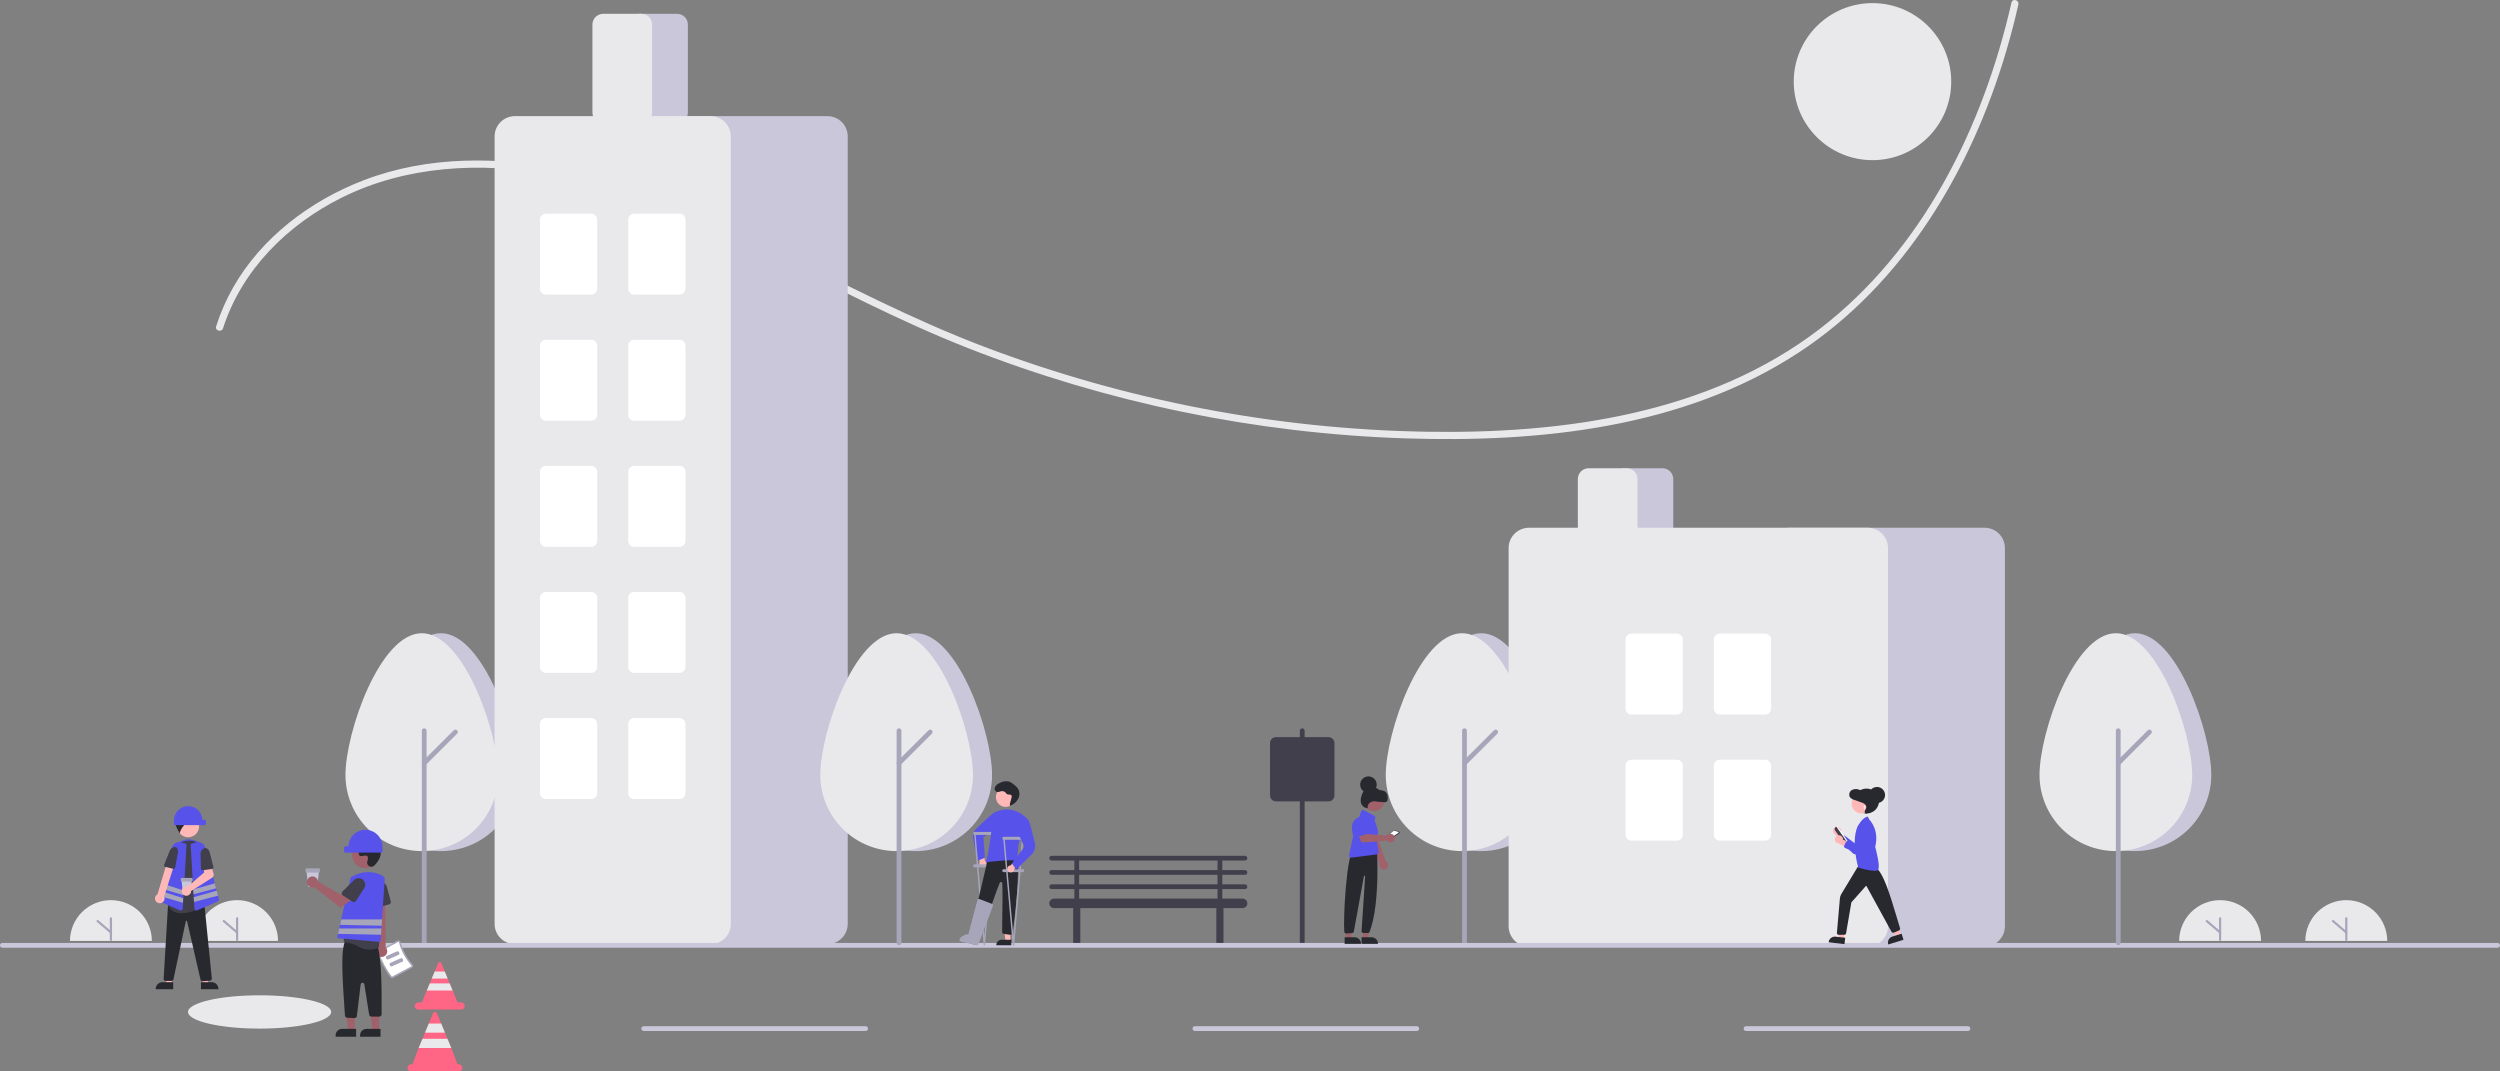 <svg width="280" height="120" viewBox="0 0 280 120" fill="none" xmlns="http://www.w3.org/2000/svg">
<rect x="0" y="0" width="280" height="120" fill="#808080" stroke="none"/>
<g clip-path="url(#clip0_588_7927)">
<path d="M7.835 105.387C7.836 104.175 8.32 103.012 9.18 102.155C10.04 101.298 11.206 100.816 12.422 100.816C13.638 100.816 14.804 101.298 15.664 102.155C16.524 103.012 17.008 104.175 17.009 105.387" fill="#E9E9EC"/>
<path d="M12.422 105.388C12.389 105.388 12.357 105.374 12.334 105.351C12.311 105.328 12.298 105.297 12.298 105.264V102.853C12.298 102.82 12.311 102.789 12.334 102.766C12.357 102.743 12.389 102.729 12.422 102.729C12.455 102.729 12.486 102.743 12.509 102.766C12.533 102.789 12.546 102.82 12.546 102.853V105.264C12.546 105.297 12.533 105.328 12.509 105.351C12.486 105.374 12.455 105.388 12.422 105.388Z" fill="#A7A5B9"/>
<path d="M12.422 104.559C12.392 104.559 12.364 104.548 12.341 104.529L10.854 103.256C10.841 103.245 10.831 103.232 10.823 103.218C10.816 103.203 10.811 103.187 10.81 103.171C10.809 103.155 10.811 103.139 10.816 103.123C10.821 103.107 10.829 103.093 10.839 103.081C10.85 103.068 10.863 103.058 10.878 103.051C10.892 103.043 10.908 103.039 10.925 103.038C10.941 103.037 10.957 103.039 10.973 103.044C10.989 103.049 11.003 103.057 11.015 103.068L12.503 104.341C12.522 104.358 12.536 104.38 12.542 104.404C12.549 104.429 12.547 104.455 12.538 104.478C12.53 104.502 12.514 104.522 12.493 104.537C12.472 104.551 12.447 104.559 12.422 104.559Z" fill="#A7A5B9"/>
<path d="M21.968 105.387C21.969 104.175 22.452 103.012 23.312 102.155C24.173 101.298 25.339 100.816 26.555 100.816C27.771 100.816 28.937 101.298 29.797 102.155C30.657 103.012 31.141 104.175 31.142 105.387" fill="#E9E9EC"/>
<path d="M26.556 105.388C26.523 105.388 26.491 105.374 26.468 105.351C26.445 105.328 26.432 105.297 26.432 105.264V102.853C26.432 102.82 26.445 102.789 26.468 102.766C26.491 102.743 26.523 102.729 26.556 102.729C26.588 102.729 26.62 102.743 26.643 102.766C26.666 102.789 26.68 102.82 26.68 102.853V105.264C26.68 105.297 26.666 105.328 26.643 105.351C26.62 105.374 26.588 105.388 26.556 105.388Z" fill="#A7A5B9"/>
<path d="M26.555 104.559C26.525 104.559 26.497 104.548 26.474 104.529L24.986 103.256C24.974 103.245 24.964 103.232 24.956 103.218C24.949 103.203 24.944 103.188 24.943 103.171C24.942 103.155 24.943 103.139 24.948 103.123C24.953 103.107 24.962 103.093 24.972 103.081C24.983 103.068 24.996 103.058 25.011 103.051C25.025 103.043 25.041 103.039 25.058 103.038C25.074 103.037 25.09 103.039 25.106 103.044C25.121 103.049 25.136 103.057 25.148 103.068L26.636 104.342C26.655 104.358 26.669 104.38 26.675 104.404C26.681 104.429 26.68 104.455 26.671 104.478C26.662 104.502 26.647 104.522 26.626 104.537C26.605 104.551 26.58 104.559 26.555 104.559Z" fill="#A7A5B9"/>
<path d="M209.719 17.937C214.589 17.937 218.537 13.999 218.537 9.143C218.537 4.286 214.589 0.349 209.719 0.349C204.849 0.349 200.9 4.286 200.9 9.143C200.9 13.999 204.849 17.937 209.719 17.937Z" fill="#E9E9EC"/>
<path d="M29.073 115.203C33.501 115.203 37.09 114.368 37.09 113.338C37.09 112.308 33.501 111.473 29.073 111.473C24.646 111.473 21.057 112.308 21.057 113.338C21.057 114.368 24.646 115.203 29.073 115.203Z" fill="#E9E9EC"/>
<path d="M24.981 36.765C27.083 30.218 32.217 25.14 38.306 22.12C45.53 18.537 53.831 18.131 61.675 19.526C70.142 21.031 78.056 24.502 85.716 28.289C93.229 32.004 100.622 35.926 108.436 38.996C124.036 45.116 140.57 48.532 157.324 49.095C172.404 49.596 188.527 47.949 201.439 39.496C213.27 31.752 220.798 18.976 224.719 5.658C225.221 3.953 225.668 2.233 226.058 0.499C226.172 -0.002 225.399 -0.216 225.285 0.286C222.122 14.194 215.378 27.939 203.854 36.804C191.39 46.392 175.032 48.608 159.725 48.355C142.788 48.06 126.03 44.835 110.199 38.824C102.184 35.782 94.621 31.83 86.961 28.016C79.47 24.285 71.768 20.793 63.53 19.072C56.008 17.501 47.954 17.405 40.701 20.201C34.729 22.503 29.284 26.607 26.097 32.22C25.32 33.596 24.687 35.047 24.208 36.552C24.05 37.043 24.824 37.254 24.981 36.765Z" fill="#E9E9EC"/>
<path d="M139.435 97.981C139.506 97.981 139.574 97.952 139.624 97.903C139.674 97.853 139.702 97.785 139.702 97.714C139.702 97.643 139.674 97.576 139.624 97.526C139.574 97.476 139.506 97.448 139.435 97.448H136.896V96.382H139.435C139.506 96.382 139.574 96.353 139.624 96.304C139.674 96.254 139.702 96.186 139.702 96.115C139.702 96.044 139.674 95.977 139.624 95.927C139.574 95.877 139.506 95.849 139.435 95.849H117.79C117.719 95.849 117.651 95.877 117.601 95.927C117.551 95.977 117.522 96.044 117.522 96.115C117.522 96.186 117.551 96.254 117.601 96.304C117.651 96.353 117.719 96.382 117.79 96.382H120.328V97.448H117.79C117.719 97.448 117.651 97.476 117.601 97.526C117.551 97.576 117.522 97.643 117.522 97.714C117.522 97.785 117.551 97.853 117.601 97.903C117.651 97.952 117.719 97.981 117.79 97.981H120.328V99.046H117.79C117.719 99.046 117.651 99.075 117.601 99.124C117.551 99.174 117.522 99.242 117.522 99.313C117.522 99.384 117.551 99.451 117.601 99.501C117.651 99.551 117.719 99.579 117.79 99.579H120.328V100.645H118.057C117.915 100.645 117.779 100.701 117.679 100.801C117.579 100.901 117.522 101.037 117.522 101.178C117.522 101.32 117.579 101.455 117.679 101.555C117.779 101.655 117.915 101.711 118.057 101.711H120.219C120.204 101.754 120.195 101.799 120.195 101.845V105.575C120.195 105.681 120.237 105.783 120.312 105.858C120.387 105.933 120.489 105.975 120.596 105.975C120.702 105.975 120.804 105.933 120.879 105.858C120.954 105.783 120.996 105.681 120.996 105.575V101.845C120.996 101.799 120.988 101.754 120.972 101.711H136.253C136.237 101.754 136.229 101.799 136.228 101.845V105.575C136.228 105.681 136.271 105.783 136.346 105.858C136.421 105.933 136.523 105.975 136.629 105.975C136.736 105.975 136.838 105.933 136.913 105.858C136.988 105.783 137.03 105.681 137.03 105.575V101.845C137.03 101.799 137.021 101.754 137.006 101.711H139.168C139.31 101.711 139.446 101.655 139.546 101.555C139.646 101.455 139.702 101.32 139.702 101.178C139.702 101.037 139.646 100.901 139.546 100.801C139.446 100.701 139.31 100.645 139.168 100.645H136.896V99.579H139.435C139.506 99.579 139.574 99.551 139.624 99.501C139.674 99.451 139.702 99.384 139.702 99.313C139.702 99.242 139.674 99.174 139.624 99.124C139.574 99.075 139.506 99.046 139.435 99.046H136.896V97.981H139.435ZM120.863 96.382H136.362V97.448H120.863V96.382ZM136.362 100.645H120.863V99.579H136.362V100.645ZM136.362 99.046H120.863V97.981H136.362V99.046Z" fill="#403F4B"/>
<path d="M57.934 86.796C57.934 82.09 54.105 70.921 49.382 70.921C44.66 70.921 40.831 82.09 40.831 86.796C40.831 89.058 41.732 91.227 43.336 92.826C44.939 94.425 47.114 95.323 49.382 95.323C51.65 95.323 53.825 94.425 55.429 92.826C57.033 91.227 57.934 89.058 57.934 86.796Z" fill="#CAC7DA"/>
<path d="M55.796 86.796C55.796 82.09 51.967 70.921 47.245 70.921C42.522 70.921 38.693 82.09 38.693 86.796C38.693 89.058 39.594 91.227 41.198 92.826C42.802 94.425 44.977 95.323 47.245 95.323C49.513 95.323 51.688 94.425 53.291 92.826C54.895 91.227 55.796 89.058 55.796 86.796Z" fill="#E9E9EC"/>
<path d="M47.511 105.863C47.441 105.863 47.373 105.835 47.322 105.785C47.272 105.735 47.244 105.667 47.244 105.596V81.842C47.244 81.771 47.272 81.703 47.322 81.653C47.373 81.603 47.441 81.575 47.511 81.575C47.582 81.575 47.65 81.603 47.7 81.653C47.75 81.703 47.779 81.771 47.779 81.842V105.596C47.779 105.667 47.75 105.735 47.7 105.785C47.65 105.835 47.582 105.863 47.511 105.863Z" fill="#A7A5B9"/>
<path d="M47.512 85.736C47.459 85.736 47.408 85.72 47.364 85.691C47.32 85.662 47.286 85.62 47.266 85.571C47.245 85.523 47.24 85.469 47.25 85.417C47.261 85.366 47.286 85.318 47.323 85.281L50.818 81.796C50.868 81.746 50.936 81.718 51.007 81.718C51.078 81.718 51.146 81.746 51.196 81.796C51.246 81.846 51.274 81.914 51.274 81.984C51.274 82.055 51.246 82.123 51.196 82.173L47.701 85.658C47.676 85.683 47.647 85.702 47.615 85.716C47.582 85.729 47.547 85.736 47.512 85.736Z" fill="#A7A5B9"/>
<path d="M145.851 105.863C145.78 105.863 145.712 105.835 145.662 105.785C145.612 105.735 145.584 105.667 145.584 105.596V81.842C145.584 81.771 145.612 81.703 145.662 81.653C145.712 81.603 145.78 81.575 145.851 81.575C145.922 81.575 145.99 81.603 146.04 81.653C146.09 81.703 146.118 81.771 146.118 81.842V105.596C146.118 105.667 146.09 105.735 146.04 105.785C145.99 105.835 145.922 105.863 145.851 105.863Z" fill="#403F4B"/>
<path d="M174.445 86.796C174.445 82.09 170.617 70.921 165.894 70.921C161.171 70.921 157.343 82.09 157.343 86.796C157.343 89.058 158.244 91.227 159.847 92.826C161.451 94.425 163.626 95.323 165.894 95.323C168.162 95.323 170.337 94.425 171.941 92.826C173.544 91.227 174.445 89.058 174.445 86.796Z" fill="#CAC7DA"/>
<path d="M172.308 86.796C172.308 82.09 168.479 70.921 163.756 70.921C159.034 70.921 155.205 82.09 155.205 86.796C155.205 89.058 156.106 91.227 157.71 92.826C159.313 94.425 161.488 95.323 163.756 95.323C166.024 95.323 168.199 94.425 169.803 92.826C171.407 91.227 172.308 89.058 172.308 86.796Z" fill="#E9E9EC"/>
<path d="M164.023 105.863C163.952 105.863 163.884 105.835 163.834 105.785C163.784 105.735 163.756 105.667 163.756 105.596V81.842C163.756 81.771 163.784 81.703 163.834 81.653C163.884 81.603 163.952 81.575 164.023 81.575C164.094 81.575 164.162 81.603 164.212 81.653C164.262 81.703 164.29 81.771 164.29 81.842V105.596C164.29 105.667 164.262 105.735 164.212 105.785C164.162 105.835 164.094 105.863 164.023 105.863Z" fill="#A7A5B9"/>
<path d="M164.023 85.736C163.97 85.736 163.919 85.72 163.875 85.691C163.831 85.662 163.796 85.62 163.776 85.571C163.756 85.523 163.751 85.469 163.761 85.417C163.771 85.366 163.797 85.318 163.834 85.281L167.329 81.796C167.379 81.746 167.447 81.718 167.518 81.718C167.589 81.718 167.657 81.746 167.707 81.796C167.757 81.846 167.785 81.914 167.785 81.984C167.785 82.055 167.757 82.123 167.707 82.173L164.212 85.658C164.187 85.683 164.158 85.702 164.125 85.716C164.093 85.729 164.058 85.736 164.023 85.736Z" fill="#A7A5B9"/>
<path d="M75.838 13.806H71.562C71.243 13.806 70.937 13.679 70.712 13.454C70.487 13.23 70.36 12.925 70.359 12.607V2.747C70.36 2.429 70.487 2.124 70.712 1.899C70.937 1.675 71.243 1.548 71.562 1.548H75.838C76.156 1.548 76.462 1.675 76.688 1.899C76.913 2.124 77.04 2.429 77.04 2.747V12.607C77.04 12.925 76.913 13.23 76.688 13.454C76.462 13.679 76.156 13.806 75.838 13.806Z" fill="#CAC7DA"/>
<path d="M92.673 105.743H70.761C70.159 105.742 69.581 105.504 69.155 105.079C68.73 104.654 68.49 104.079 68.489 103.478V15.272C68.49 14.671 68.73 14.096 69.155 13.671C69.581 13.246 70.159 13.008 70.761 13.007H92.673C93.276 13.008 93.853 13.246 94.279 13.671C94.705 14.096 94.944 14.671 94.945 15.272V103.478C94.944 104.079 94.705 104.654 94.279 105.079C93.853 105.504 93.276 105.743 92.673 105.743Z" fill="#CAC7DA"/>
<path d="M79.58 105.743H57.667C57.065 105.742 56.487 105.504 56.062 105.079C55.636 104.654 55.396 104.079 55.395 103.478V15.272C55.396 14.671 55.636 14.096 56.062 13.671C56.487 13.246 57.065 13.008 57.667 13.007H79.58C80.182 13.008 80.759 13.246 81.185 13.671C81.611 14.096 81.85 14.671 81.851 15.272V103.478C81.85 104.079 81.611 104.654 81.185 105.079C80.759 105.504 80.182 105.742 79.58 105.743Z" fill="#E9E9EC"/>
<path d="M71.83 13.806H67.554C67.235 13.806 66.93 13.679 66.704 13.454C66.479 13.23 66.352 12.925 66.352 12.607V2.747C66.352 2.429 66.479 2.124 66.704 1.899C66.93 1.675 67.235 1.548 67.554 1.548H71.83C72.149 1.548 72.454 1.675 72.68 1.899C72.905 2.124 73.032 2.429 73.032 2.747V12.607C73.032 12.925 72.905 13.23 72.68 13.454C72.454 13.679 72.149 13.806 71.83 13.806Z" fill="#E9E9EC"/>
<path d="M66.218 32.993H61.141C60.964 32.993 60.794 32.923 60.669 32.798C60.543 32.673 60.473 32.504 60.473 32.327V24.599C60.473 24.422 60.543 24.253 60.669 24.128C60.794 24.003 60.964 23.933 61.141 23.933H66.218C66.395 23.933 66.565 24.003 66.69 24.128C66.816 24.253 66.886 24.422 66.886 24.599V32.327C66.886 32.504 66.816 32.673 66.69 32.798C66.565 32.923 66.395 32.993 66.218 32.993Z" fill="white"/>
<path d="M76.105 32.993H71.027C70.85 32.993 70.68 32.923 70.555 32.798C70.43 32.673 70.36 32.504 70.359 32.327V24.599C70.36 24.422 70.43 24.253 70.555 24.128C70.68 24.003 70.85 23.933 71.027 23.933H76.105C76.282 23.933 76.452 24.003 76.577 24.128C76.702 24.253 76.773 24.422 76.773 24.599V32.327C76.773 32.504 76.702 32.673 76.577 32.798C76.452 32.923 76.282 32.993 76.105 32.993Z" fill="white"/>
<path d="M66.218 47.117H61.141C60.964 47.116 60.794 47.046 60.669 46.921C60.543 46.796 60.473 46.627 60.473 46.45V38.722C60.473 38.546 60.543 38.376 60.669 38.252C60.794 38.127 60.964 38.056 61.141 38.056H66.218C66.395 38.056 66.565 38.127 66.69 38.252C66.816 38.376 66.886 38.546 66.886 38.722V46.45C66.886 46.627 66.816 46.796 66.69 46.921C66.565 47.046 66.395 47.116 66.218 47.117Z" fill="white"/>
<path d="M76.105 47.117H71.027C70.85 47.116 70.68 47.046 70.555 46.921C70.43 46.796 70.36 46.627 70.359 46.45V38.722C70.36 38.546 70.43 38.376 70.555 38.252C70.68 38.127 70.85 38.056 71.027 38.056H76.105C76.282 38.056 76.452 38.127 76.577 38.252C76.702 38.376 76.773 38.546 76.773 38.722V46.45C76.773 46.627 76.702 46.796 76.577 46.921C76.452 47.046 76.282 47.116 76.105 47.117Z" fill="white"/>
<path d="M66.218 61.24H61.141C60.964 61.24 60.794 61.17 60.669 61.045C60.543 60.92 60.473 60.751 60.473 60.574V52.846C60.473 52.669 60.543 52.5 60.669 52.375C60.794 52.25 60.964 52.18 61.141 52.18H66.218C66.395 52.18 66.565 52.25 66.69 52.375C66.816 52.5 66.886 52.669 66.886 52.846V60.574C66.886 60.751 66.816 60.92 66.69 61.045C66.565 61.17 66.395 61.24 66.218 61.24Z" fill="white"/>
<path d="M76.105 61.24H71.027C70.85 61.24 70.68 61.17 70.555 61.045C70.43 60.92 70.36 60.751 70.359 60.574V52.846C70.36 52.669 70.43 52.5 70.555 52.375C70.68 52.25 70.85 52.18 71.027 52.18H76.105C76.282 52.18 76.452 52.25 76.577 52.375C76.702 52.5 76.773 52.669 76.773 52.846V60.574C76.773 60.751 76.702 60.92 76.577 61.045C76.452 61.17 76.282 61.24 76.105 61.24Z" fill="white"/>
<path d="M66.218 75.364H61.141C60.964 75.364 60.794 75.294 60.669 75.169C60.543 75.044 60.473 74.875 60.473 74.698V66.97C60.473 66.793 60.543 66.624 60.669 66.499C60.794 66.374 60.964 66.304 61.141 66.304H66.218C66.395 66.304 66.565 66.374 66.69 66.499C66.816 66.624 66.886 66.793 66.886 66.97V74.698C66.886 74.875 66.816 75.044 66.69 75.169C66.565 75.294 66.395 75.364 66.218 75.364Z" fill="white"/>
<path d="M76.105 75.364H71.027C70.85 75.364 70.68 75.294 70.555 75.169C70.43 75.044 70.36 74.875 70.359 74.698V66.97C70.36 66.793 70.43 66.624 70.555 66.499C70.68 66.374 70.85 66.304 71.027 66.304H76.105C76.282 66.304 76.452 66.374 76.577 66.499C76.702 66.624 76.773 66.793 76.773 66.97V74.698C76.773 74.875 76.702 75.044 76.577 75.169C76.452 75.294 76.282 75.364 76.105 75.364Z" fill="white"/>
<path d="M66.218 89.488H61.141C60.964 89.487 60.794 89.417 60.669 89.292C60.543 89.167 60.473 88.998 60.473 88.822V81.094C60.473 80.917 60.543 80.748 60.669 80.623C60.794 80.498 60.964 80.427 61.141 80.427H66.218C66.395 80.427 66.565 80.498 66.69 80.623C66.816 80.748 66.886 80.917 66.886 81.094V88.822C66.886 88.998 66.816 89.167 66.69 89.292C66.565 89.417 66.395 89.487 66.218 89.488Z" fill="white"/>
<path d="M76.105 89.488H71.027C70.85 89.487 70.68 89.417 70.555 89.292C70.43 89.167 70.36 88.998 70.359 88.822V81.094C70.36 80.917 70.43 80.748 70.555 80.623C70.68 80.498 70.85 80.427 71.027 80.427H76.105C76.282 80.427 76.452 80.498 76.577 80.623C76.702 80.748 76.773 80.917 76.773 81.094V88.822C76.773 88.998 76.702 89.167 76.577 89.292C76.452 89.417 76.282 89.487 76.105 89.488Z" fill="white"/>
<path d="M186.203 60.441H181.927C181.608 60.44 181.303 60.314 181.077 60.089C180.852 59.864 180.725 59.56 180.725 59.242V53.645C180.725 53.328 180.852 53.023 181.077 52.798C181.303 52.573 181.608 52.447 181.927 52.446H186.203C186.522 52.447 186.827 52.573 187.053 52.798C187.278 53.023 187.405 53.328 187.405 53.645V59.242C187.405 59.56 187.278 59.864 187.053 60.089C186.827 60.314 186.522 60.44 186.203 60.441Z" fill="#CAC7DA"/>
<path d="M222.279 106.01H200.366C199.764 106.009 199.187 105.77 198.761 105.345C198.335 104.921 198.095 104.345 198.095 103.744V61.373C198.095 60.773 198.335 60.197 198.761 59.773C199.187 59.348 199.764 59.109 200.366 59.108H222.279C222.881 59.109 223.458 59.348 223.884 59.773C224.31 60.197 224.55 60.773 224.55 61.373V103.744C224.55 104.345 224.31 104.921 223.884 105.345C223.458 105.77 222.881 106.009 222.279 106.01Z" fill="#CAC7DA"/>
<path d="M209.185 106.01H171.238C170.636 106.009 170.059 105.77 169.633 105.345C169.207 104.921 168.967 104.345 168.967 103.744V61.373C168.967 60.773 169.207 60.197 169.633 59.773C170.059 59.348 170.636 59.109 171.238 59.108H209.185C209.787 59.109 210.364 59.348 210.79 59.773C211.216 60.197 211.455 60.773 211.456 61.373V103.744C211.455 104.345 211.216 104.921 210.79 105.345C210.364 105.77 209.787 106.009 209.185 106.01Z" fill="#E9E9EC"/>
<path d="M182.195 60.441H177.919C177.601 60.44 177.295 60.314 177.069 60.089C176.844 59.864 176.717 59.56 176.717 59.242V53.645C176.717 53.328 176.844 53.023 177.069 52.798C177.295 52.573 177.601 52.447 177.919 52.446H182.195C182.514 52.447 182.819 52.573 183.045 52.798C183.27 53.023 183.397 53.328 183.397 53.645V59.242C183.397 59.56 183.27 59.864 183.045 60.089C182.819 60.314 182.514 60.44 182.195 60.441Z" fill="#E9E9EC"/>
<path d="M187.806 80.027H182.729C182.551 80.027 182.382 79.957 182.256 79.832C182.131 79.707 182.061 79.538 182.061 79.361V71.633C182.061 71.456 182.131 71.287 182.256 71.162C182.382 71.037 182.551 70.967 182.729 70.967H187.806C187.983 70.967 188.153 71.037 188.278 71.162C188.403 71.287 188.474 71.456 188.474 71.633V79.361C188.474 79.538 188.403 79.707 188.278 79.832C188.153 79.957 187.983 80.027 187.806 80.027Z" fill="white"/>
<path d="M197.694 80.027H192.616C192.439 80.027 192.269 79.957 192.144 79.832C192.019 79.707 191.948 79.538 191.948 79.361V71.633C191.948 71.456 192.019 71.287 192.144 71.162C192.269 71.037 192.439 70.967 192.616 70.967H197.694C197.871 70.967 198.041 71.037 198.166 71.162C198.291 71.287 198.362 71.456 198.362 71.633V79.361C198.362 79.538 198.291 79.707 198.166 79.832C198.041 79.957 197.871 80.027 197.694 80.027Z" fill="white"/>
<path d="M187.806 94.151H182.729C182.551 94.151 182.382 94.081 182.256 93.956C182.131 93.831 182.061 93.662 182.061 93.485V85.757C182.061 85.58 182.131 85.411 182.256 85.286C182.382 85.161 182.551 85.091 182.729 85.091H187.806C187.983 85.091 188.153 85.161 188.278 85.286C188.403 85.411 188.474 85.58 188.474 85.757V93.485C188.474 93.662 188.403 93.831 188.278 93.956C188.153 94.081 187.983 94.151 187.806 94.151Z" fill="white"/>
<path d="M197.694 94.151H192.616C192.439 94.151 192.269 94.081 192.144 93.956C192.019 93.831 191.948 93.662 191.948 93.485V85.757C191.948 85.58 192.019 85.411 192.144 85.286C192.269 85.161 192.439 85.091 192.616 85.091H197.694C197.871 85.091 198.041 85.161 198.166 85.286C198.291 85.411 198.362 85.58 198.362 85.757V93.485C198.362 93.662 198.291 93.831 198.166 93.956C198.041 94.081 197.871 94.151 197.694 94.151Z" fill="white"/>
<path d="M279.733 106.143H0.267C0.196 106.143 0.128 106.115 0.078 106.065C0.028 106.015 0 105.947 0 105.876C0 105.806 0.028 105.738 0.078 105.688C0.128 105.638 0.196 105.61 0.267 105.61H279.733C279.804 105.61 279.872 105.638 279.922 105.688C279.972 105.738 280 105.806 280 105.876C280 105.947 279.972 106.015 279.922 106.065C279.872 106.115 279.804 106.143 279.733 106.143Z" fill="#CAC7DA"/>
<path d="M96.948 115.47H72.096C72.025 115.47 71.957 115.442 71.907 115.392C71.857 115.342 71.829 115.274 71.829 115.203C71.829 115.133 71.857 115.065 71.907 115.015C71.957 114.965 72.025 114.937 72.096 114.937H96.948C97.019 114.937 97.087 114.965 97.138 115.015C97.188 115.065 97.216 115.133 97.216 115.203C97.216 115.274 97.188 115.342 97.138 115.392C97.087 115.442 97.019 115.47 96.948 115.47Z" fill="#CAC7DA"/>
<path d="M158.679 115.47H133.827C133.756 115.47 133.688 115.442 133.638 115.392C133.588 115.342 133.56 115.274 133.56 115.203C133.56 115.133 133.588 115.065 133.638 115.015C133.688 114.965 133.756 114.937 133.827 114.937H158.679C158.75 114.937 158.818 114.965 158.868 115.015C158.918 115.065 158.946 115.133 158.946 115.203C158.946 115.274 158.918 115.342 158.868 115.392C158.818 115.442 158.75 115.47 158.679 115.47Z" fill="#CAC7DA"/>
<path d="M220.408 115.47H195.556C195.485 115.47 195.417 115.442 195.367 115.392C195.317 115.342 195.289 115.274 195.289 115.203C195.289 115.133 195.317 115.065 195.367 115.015C195.417 114.965 195.485 114.937 195.556 114.937H220.408C220.479 114.937 220.547 114.965 220.597 115.015C220.648 115.065 220.676 115.133 220.676 115.203C220.676 115.274 220.648 115.342 220.597 115.392C220.547 115.442 220.479 115.47 220.408 115.47Z" fill="#CAC7DA"/>
<path d="M111.112 86.796C111.112 82.09 107.284 70.921 102.561 70.921C97.838 70.921 94.01 82.09 94.01 86.796C94.01 89.058 94.911 91.227 96.514 92.826C98.118 94.425 100.293 95.323 102.561 95.323C104.829 95.323 107.004 94.425 108.608 92.826C110.211 91.227 111.112 89.058 111.112 86.796Z" fill="#CAC7DA"/>
<path d="M108.975 86.796C108.975 82.09 105.146 70.921 100.423 70.921C95.701 70.921 91.872 82.09 91.872 86.796C91.872 89.058 92.773 91.227 94.377 92.826C95.98 94.425 98.155 95.323 100.423 95.323C102.691 95.323 104.866 94.425 106.47 92.826C108.074 91.227 108.975 89.058 108.975 86.796Z" fill="#E9E9EC"/>
<path d="M100.69 105.863C100.619 105.863 100.551 105.835 100.501 105.785C100.451 105.735 100.423 105.667 100.423 105.596V81.842C100.423 81.771 100.451 81.703 100.501 81.653C100.551 81.603 100.619 81.575 100.69 81.575C100.761 81.575 100.829 81.603 100.879 81.653C100.929 81.703 100.957 81.771 100.957 81.842V105.596C100.957 105.667 100.929 105.735 100.879 105.785C100.829 105.835 100.761 105.863 100.69 105.863Z" fill="#A7A5B9"/>
<path d="M100.69 85.736C100.637 85.736 100.586 85.72 100.542 85.691C100.498 85.662 100.463 85.62 100.443 85.571C100.423 85.523 100.418 85.469 100.428 85.417C100.438 85.366 100.464 85.318 100.501 85.281L103.996 81.796C104.046 81.746 104.114 81.718 104.185 81.718C104.256 81.718 104.324 81.746 104.374 81.796C104.424 81.846 104.452 81.914 104.452 81.984C104.452 82.055 104.424 82.123 104.374 82.173L100.879 85.658C100.854 85.683 100.825 85.702 100.792 85.716C100.76 85.729 100.725 85.736 100.69 85.736Z" fill="#A7A5B9"/>
<path d="M247.665 86.796C247.665 82.09 243.837 70.921 239.114 70.921C234.391 70.921 230.562 82.09 230.562 86.796C230.562 89.058 231.463 91.227 233.067 92.826C234.671 94.425 236.846 95.323 239.114 95.323C241.382 95.323 243.557 94.425 245.16 92.826C246.764 91.227 247.665 89.058 247.665 86.796Z" fill="#CAC7DA"/>
<path d="M245.527 86.796C245.527 82.09 241.699 70.921 236.976 70.921C232.253 70.921 228.425 82.09 228.425 86.796C228.425 89.058 229.326 91.227 230.929 92.826C232.533 94.425 234.708 95.323 236.976 95.323C239.244 95.323 241.419 94.425 243.023 92.826C244.626 91.227 245.527 89.058 245.527 86.796Z" fill="#E9E9EC"/>
<path d="M237.244 105.863C237.173 105.863 237.105 105.835 237.055 105.785C237.005 105.735 236.977 105.667 236.977 105.596V81.842C236.977 81.771 237.005 81.703 237.055 81.653C237.105 81.603 237.173 81.575 237.244 81.575C237.315 81.575 237.383 81.603 237.433 81.653C237.483 81.703 237.511 81.771 237.511 81.842V105.596C237.511 105.667 237.483 105.735 237.433 105.785C237.383 105.835 237.315 105.863 237.244 105.863Z" fill="#A7A5B9"/>
<path d="M237.244 85.736C237.191 85.736 237.139 85.72 237.095 85.691C237.051 85.662 237.017 85.62 236.997 85.571C236.977 85.523 236.971 85.469 236.982 85.417C236.992 85.366 237.017 85.318 237.055 85.281L240.55 81.796C240.6 81.746 240.668 81.718 240.738 81.718C240.809 81.718 240.877 81.746 240.927 81.796C240.977 81.846 241.006 81.914 241.006 81.984C241.006 82.055 240.977 82.123 240.927 82.173L237.433 85.658C237.408 85.683 237.378 85.702 237.346 85.716C237.314 85.729 237.279 85.736 237.244 85.736Z" fill="#A7A5B9"/>
<path d="M148.791 89.754H142.912C142.735 89.754 142.565 89.684 142.44 89.559C142.315 89.434 142.244 89.265 142.244 89.088V83.225C142.244 83.049 142.315 82.879 142.44 82.754C142.565 82.629 142.735 82.559 142.912 82.559H148.791C148.968 82.559 149.138 82.629 149.263 82.754C149.389 82.879 149.459 83.049 149.459 83.225V89.088C149.459 89.265 149.389 89.434 149.263 89.559C149.138 89.684 148.968 89.754 148.791 89.754Z" fill="#403F4B"/>
<path d="M205.862 92.609C205.926 92.626 205.986 92.656 206.037 92.699C206.088 92.741 206.129 92.794 206.157 92.854C206.186 92.914 206.2 92.979 206.201 93.046C206.201 93.112 206.187 93.177 206.159 93.237L207.321 94.355L206.502 94.538L205.524 93.448C205.426 93.395 205.351 93.308 205.313 93.203C205.275 93.098 205.277 92.983 205.319 92.879C205.361 92.776 205.439 92.691 205.539 92.641C205.639 92.591 205.754 92.58 205.862 92.609Z" fill="#FFB8B8"/>
<path d="M207.496 95.548L206.062 94.207C206.042 94.189 206.027 94.167 206.016 94.142C206.005 94.117 205.999 94.091 205.998 94.064C205.998 94.036 206.002 94.01 206.013 93.984C206.023 93.959 206.038 93.936 206.057 93.917L206.349 93.622C206.384 93.587 206.431 93.565 206.48 93.562C206.529 93.558 206.578 93.573 206.617 93.603L207.819 94.518L208.568 92.706C208.598 92.634 208.642 92.57 208.697 92.516C208.753 92.462 208.819 92.42 208.892 92.393C208.964 92.365 209.042 92.353 209.119 92.357C209.196 92.36 209.272 92.38 209.342 92.414C209.452 92.467 209.541 92.554 209.597 92.662C209.653 92.77 209.673 92.893 209.652 93.013C209.516 93.838 208.693 94.927 208.214 95.504C208.148 95.582 208.06 95.638 207.961 95.665C207.862 95.692 207.758 95.687 207.661 95.651C207.6 95.628 207.543 95.593 207.496 95.548Z" fill="#5752EA"/>
<path d="M206.691 94.248L205.636 92.721C205.622 92.701 205.617 92.677 205.622 92.654C205.626 92.63 205.639 92.609 205.659 92.596L205.702 92.567C205.711 92.56 205.722 92.555 205.734 92.553C205.746 92.55 205.757 92.55 205.769 92.552C205.781 92.554 205.792 92.559 205.802 92.565C205.812 92.572 205.82 92.58 205.827 92.59L206.882 94.116C206.889 94.126 206.894 94.137 206.896 94.148C206.899 94.16 206.899 94.172 206.897 94.184C206.895 94.195 206.89 94.206 206.884 94.216C206.877 94.226 206.869 94.235 206.859 94.241L206.817 94.271C206.797 94.284 206.773 94.289 206.749 94.285C206.726 94.281 206.705 94.267 206.691 94.248Z" fill="white"/>
<path d="M206.396 94.259L205.52 92.992C205.483 92.938 205.469 92.872 205.481 92.807C205.493 92.742 205.53 92.685 205.584 92.648L205.673 92.586L206.831 94.261L206.742 94.323C206.687 94.36 206.621 94.374 206.556 94.362C206.491 94.35 206.434 94.313 206.396 94.259Z" fill="#403F4B"/>
<path d="M206.502 105.193L205.952 105.13L206.025 102.994L206.747 103.077L206.502 105.193Z" fill="#FFB8B8"/>
<path d="M206.582 105.741L204.808 105.537L204.81 105.515C204.821 105.424 204.849 105.337 204.893 105.257C204.938 105.178 204.997 105.107 205.069 105.051C205.14 104.994 205.222 104.952 205.31 104.927C205.398 104.902 205.49 104.895 205.58 104.905L206.664 105.03L206.582 105.741Z" fill="#28282F"/>
<path d="M212.9 104.787L212.37 104.95L211.488 102.993L212.269 102.752L212.9 104.787Z" fill="#FFB8B8"/>
<path d="M213.193 105.257L211.487 105.783L211.48 105.761C211.453 105.675 211.444 105.583 211.452 105.492C211.461 105.402 211.487 105.314 211.53 105.233C211.572 105.153 211.63 105.081 211.701 105.023C211.771 104.965 211.852 104.922 211.939 104.895L212.981 104.574L213.193 105.257Z" fill="#28282F"/>
<path d="M205.888 104.701C205.832 104.683 205.785 104.645 205.757 104.594C205.729 104.543 205.722 104.483 205.738 104.426L206.069 100.62C206.084 100.446 206.139 100.278 206.229 100.129L208.237 96.807L210.033 97.129L210.045 97.133C210.918 97.666 211.693 100.252 212.442 102.752C212.559 103.141 212.679 103.543 212.797 103.927C212.819 103.982 212.818 104.044 212.796 104.098C212.773 104.153 212.73 104.196 212.675 104.219L212.131 104.448C212.08 104.469 212.022 104.471 211.969 104.453C211.916 104.434 211.872 104.397 211.845 104.348L209.049 99.243C209.046 99.237 209.041 99.231 209.035 99.227C209.029 99.223 209.022 99.221 209.015 99.22C209.007 99.219 209 99.22 208.993 99.222C208.986 99.225 208.98 99.229 208.976 99.235L207.353 101.066L206.757 104.556L206.754 104.563C206.733 104.613 206.694 104.654 206.645 104.677C206.596 104.701 206.54 104.706 206.487 104.691L205.902 104.703L205.899 104.703L205.888 104.701Z" fill="#28282F"/>
<path d="M208.14 97.171L208.128 97.167L208.125 97.156C208.117 97.128 207.295 94.358 208.035 92.591L208.036 92.59C208.058 92.547 208.574 91.559 209.174 91.46L209.19 91.457L209.384 91.82C209.446 91.882 210.501 92.974 210.022 94.852C210.065 95.006 210.648 97.12 210.331 97.436C210.215 97.515 210.075 97.55 209.935 97.535C209.325 97.483 208.722 97.361 208.14 97.171Z" fill="#5752EA"/>
<path d="M209.05 91.113C209.823 91.113 210.45 90.488 210.45 89.717C210.45 88.945 209.823 88.32 209.05 88.32C208.276 88.32 207.649 88.945 207.649 89.717C207.649 90.488 208.276 91.113 209.05 91.113Z" fill="#28282F"/>
<path d="M208.493 91.106C209.106 91.106 209.603 90.611 209.603 90C209.603 89.389 209.106 88.894 208.493 88.894C207.881 88.894 207.384 89.389 207.384 90C207.384 90.611 207.881 91.106 208.493 91.106Z" fill="#FFB8B8"/>
<path d="M209.208 91.075C209.107 91.111 208.982 91.142 208.903 91.068C208.87 91.025 208.85 90.973 208.847 90.919C208.844 90.865 208.857 90.812 208.885 90.765C208.943 90.674 208.989 90.577 209.024 90.475C209.034 90.398 209.024 90.32 208.996 90.248C208.967 90.176 208.92 90.113 208.859 90.065C208.739 89.973 208.602 89.905 208.457 89.863L207.68 89.588C207.479 89.54 207.299 89.425 207.173 89.26C207.109 89.123 207.097 88.967 207.142 88.823C207.187 88.678 207.284 88.555 207.415 88.478C207.547 88.412 207.693 88.376 207.84 88.373C207.988 88.37 208.134 88.401 208.269 88.462C208.417 88.531 208.569 88.591 208.724 88.643C209.035 88.725 209.388 88.652 209.661 88.826C209.777 88.914 209.868 89.028 209.928 89.16C209.987 89.291 210.013 89.436 210.002 89.58C209.978 89.869 209.901 90.152 209.773 90.413C209.714 90.574 209.628 90.724 209.52 90.857C209.467 90.922 209.399 90.973 209.322 91.006C209.244 91.039 209.16 91.053 209.076 91.047L209.208 91.075Z" fill="#28282F"/>
<path d="M210.224 89.942C210.723 89.942 211.127 89.539 211.127 89.041C211.127 88.543 210.723 88.14 210.224 88.14C209.725 88.14 209.32 88.543 209.32 89.041C209.32 89.539 209.725 89.942 210.224 89.942Z" fill="#28282F"/>
<path d="M208.733 90.347C208.733 90.331 208.738 90.315 208.746 90.301C208.755 90.287 208.767 90.276 208.781 90.268C208.796 90.26 208.812 90.257 208.828 90.257C208.845 90.258 208.861 90.264 208.874 90.273C208.888 90.282 208.899 90.294 208.906 90.309C208.913 90.324 208.915 90.341 208.914 90.357C208.912 90.373 208.906 90.388 208.896 90.402C208.886 90.415 208.873 90.425 208.858 90.431V90.629C208.858 90.633 208.857 90.638 208.855 90.642C208.853 90.646 208.851 90.65 208.848 90.653C208.845 90.656 208.841 90.659 208.837 90.661C208.833 90.662 208.828 90.663 208.824 90.663C208.819 90.663 208.815 90.662 208.811 90.661C208.807 90.659 208.803 90.656 208.8 90.653C208.797 90.65 208.794 90.646 208.792 90.642C208.791 90.638 208.79 90.633 208.79 90.629V90.431C208.773 90.424 208.759 90.413 208.749 90.398C208.739 90.383 208.733 90.365 208.733 90.347Z" fill="white"/>
<path d="M205.916 93.555C205.982 93.548 206.049 93.556 206.112 93.578C206.174 93.6 206.232 93.635 206.279 93.681C206.326 93.728 206.363 93.784 206.387 93.846C206.41 93.908 206.419 93.974 206.414 94.04L207.894 94.684L207.191 95.14L205.893 94.459C205.783 94.443 205.682 94.387 205.61 94.302C205.538 94.216 205.499 94.108 205.502 93.996C205.505 93.885 205.549 93.778 205.625 93.697C205.701 93.615 205.805 93.565 205.916 93.555Z" fill="#FFB8B8"/>
<path d="M208.476 95.742L206.664 94.983C206.639 94.973 206.616 94.957 206.597 94.938C206.578 94.919 206.563 94.896 206.553 94.871C206.543 94.846 206.538 94.819 206.539 94.791C206.54 94.764 206.546 94.738 206.557 94.713L206.728 94.334C206.748 94.289 206.784 94.253 206.829 94.233C206.874 94.213 206.925 94.209 206.973 94.224L208.419 94.664L208.488 92.705C208.49 92.628 208.509 92.552 208.542 92.482C208.575 92.412 208.623 92.35 208.681 92.299C208.74 92.248 208.808 92.21 208.882 92.186C208.956 92.162 209.034 92.154 209.111 92.162C209.232 92.174 209.347 92.224 209.437 92.306C209.527 92.388 209.588 92.496 209.611 92.616C209.772 93.436 209.381 94.744 209.133 95.451C209.099 95.547 209.036 95.63 208.953 95.689C208.869 95.749 208.77 95.781 208.667 95.781C208.602 95.781 208.536 95.767 208.476 95.742Z" fill="#5752EA"/>
<path d="M22.659 95.278H19.884V94.438C20.761 93.829 21.538 93.882 22.56 94.487L22.659 95.278Z" fill="#5752EA"/>
<path d="M19.241 110.202H18.633L18.542 107.865H19.241V110.202Z" fill="#FFB8B8"/>
<path d="M19.396 110.789L17.436 110.789V110.764C17.436 110.664 17.456 110.566 17.495 110.473C17.533 110.381 17.589 110.297 17.66 110.227C17.731 110.156 17.815 110.1 17.907 110.062C18 110.024 18.099 110.004 18.199 110.004L19.396 110.004L19.396 110.789Z" fill="#28282F"/>
<path d="M22.663 110.202H23.271L23.362 107.865H22.663L22.663 110.202Z" fill="#FFB8B8"/>
<path d="M22.508 110.004L23.704 110.004C23.805 110.004 23.904 110.024 23.996 110.062C24.089 110.1 24.173 110.156 24.244 110.227C24.314 110.297 24.371 110.381 24.409 110.473C24.447 110.566 24.467 110.664 24.467 110.764V110.789L22.508 110.789L22.508 110.004Z" fill="#28282F"/>
<path d="M22.679 109.902C22.628 109.902 22.579 109.885 22.54 109.853C22.5 109.822 22.473 109.778 22.461 109.728L20.955 103.178C20.952 103.161 20.943 103.146 20.93 103.136C20.916 103.125 20.9 103.119 20.883 103.12H20.883C20.865 103.119 20.849 103.125 20.835 103.136C20.822 103.147 20.813 103.162 20.81 103.179L19.427 109.685C19.416 109.735 19.389 109.779 19.349 109.811C19.309 109.843 19.26 109.861 19.209 109.861H18.55C18.52 109.861 18.49 109.855 18.462 109.843C18.434 109.831 18.409 109.813 18.388 109.791C18.367 109.769 18.351 109.743 18.34 109.715C18.33 109.686 18.326 109.656 18.328 109.626L18.818 101.379L19.016 101.321L19.019 101.321L22.898 101.355L23.724 109.592C23.727 109.622 23.724 109.651 23.715 109.679C23.706 109.708 23.692 109.734 23.673 109.756C23.654 109.779 23.631 109.798 23.605 109.811C23.578 109.825 23.549 109.833 23.52 109.835L22.697 109.902C22.691 109.902 22.685 109.902 22.679 109.902Z" fill="#28282F"/>
<path d="M21.078 93.772C21.75 93.772 22.295 93.229 22.295 92.559C22.295 91.888 21.75 91.345 21.078 91.345C20.405 91.345 19.86 91.888 19.86 92.559C19.86 93.229 20.405 93.772 21.078 93.772Z" fill="#FFB8B8"/>
<path d="M20.332 102.283C20.118 102.286 19.906 102.256 19.701 102.195C19.519 102.14 19.35 102.049 19.205 101.927C19.06 101.804 18.941 101.654 18.857 101.484C18.83 101.433 18.824 101.374 18.84 101.318C18.974 100.862 19.623 98.487 19.209 96.598C19.151 96.336 19.146 96.065 19.195 95.801C19.244 95.536 19.346 95.285 19.494 95.061C19.64 94.838 19.828 94.647 20.049 94.499C20.27 94.351 20.518 94.249 20.779 94.199C20.848 94.185 20.917 94.174 20.984 94.166C21.273 94.131 21.566 94.159 21.843 94.25C22.119 94.341 22.372 94.491 22.583 94.691C22.801 94.894 22.97 95.143 23.08 95.419C23.19 95.696 23.237 95.993 23.218 96.29L22.9 101.381C22.898 101.419 22.886 101.456 22.865 101.488C22.844 101.52 22.815 101.546 22.781 101.564C22.415 101.755 21.314 102.283 20.332 102.283Z" fill="#403F4B"/>
<path d="M22.453 91.665C22.326 91.348 22.095 91.084 21.797 90.917C21.498 90.75 21.152 90.69 20.815 90.746L21.198 91.056C20.721 91.072 20.22 91.038 19.879 91.371C19.988 91.368 20.13 91.599 20.238 91.596C20.137 91.603 20.039 91.638 19.955 91.695C19.871 91.753 19.805 91.832 19.762 91.924C19.679 92.11 19.66 92.318 19.707 92.516C19.83 92.808 19.973 93.091 20.134 93.364C20.12 92.881 21.073 91.729 21.539 91.849C21.302 91.937 21.097 92.092 20.949 92.296C21.266 92.136 21.624 92.078 21.975 92.128C22.055 92.147 22.138 92.151 22.22 92.142C22.27 92.132 22.317 92.11 22.355 92.077C22.394 92.044 22.424 92.001 22.442 91.954C22.459 91.906 22.465 91.854 22.457 91.804C22.449 91.754 22.428 91.706 22.397 91.666L22.453 91.665Z" fill="#28282F"/>
<path d="M20.248 101.978C20.217 101.977 20.187 101.971 20.159 101.959L17.849 100.953C17.8 100.932 17.76 100.895 17.737 100.847C17.714 100.799 17.709 100.744 17.723 100.693L19.252 94.933C19.28 94.826 19.329 94.725 19.397 94.638C19.465 94.55 19.55 94.476 19.646 94.421C19.743 94.367 19.85 94.332 19.96 94.318C20.07 94.305 20.183 94.314 20.289 94.345L20.901 94.519L20.47 101.768C20.468 101.804 20.457 101.839 20.439 101.869C20.42 101.9 20.395 101.926 20.364 101.944C20.329 101.966 20.289 101.977 20.248 101.978Z" fill="#5752EA"/>
<path d="M24.523 100.693L24.421 100.311L24.274 99.755L24.203 99.489L24.056 98.935L22.994 94.933C22.965 94.826 22.916 94.725 22.848 94.637C22.78 94.549 22.695 94.476 22.599 94.421C22.502 94.367 22.395 94.332 22.285 94.318C22.175 94.305 22.063 94.314 21.956 94.345L21.345 94.519L21.648 99.618L21.679 100.15L21.699 100.486V100.486L21.73 101.015L21.775 101.768C21.779 101.825 21.803 101.878 21.845 101.917C21.886 101.956 21.941 101.977 21.997 101.978C22.028 101.978 22.058 101.971 22.087 101.959L24.396 100.954C24.445 100.933 24.485 100.895 24.508 100.847C24.532 100.799 24.537 100.744 24.523 100.693Z" fill="#5752EA"/>
<path d="M24.203 99.489L21.679 100.15L21.648 99.618L24.056 98.935L24.203 99.489Z" fill="#A7A5B9"/>
<path d="M24.421 100.31L21.73 101.015L21.698 100.486V100.485L24.273 99.755L24.421 100.31Z" fill="#A7A5B9"/>
<path d="M20.566 99.732L20.535 100.255L18.06 99.519L18.205 98.973L20.566 99.732Z" fill="#A7A5B9"/>
<path d="M20.515 100.599L17.989 99.786L17.844 100.334L20.485 101.118L20.515 100.599Z" fill="#A7A5B9"/>
<path d="M18.033 101.145C18.108 101.125 18.179 101.089 18.238 101.04C18.299 100.99 18.347 100.928 18.38 100.858C18.413 100.788 18.431 100.711 18.431 100.634C18.432 100.556 18.415 100.479 18.382 100.409L19.57 96.691L18.728 96.515L17.639 100.16C17.524 100.223 17.436 100.325 17.391 100.448C17.347 100.571 17.349 100.706 17.398 100.827C17.446 100.949 17.538 101.048 17.655 101.106C17.772 101.165 17.907 101.179 18.033 101.145Z" fill="#FFB8B8"/>
<path d="M19.602 94.863C19.844 94.888 19.98 95.159 19.92 95.497L19.631 97.117C19.61 97.238 19.509 97.334 19.426 97.313L18.45 97.07C18.375 97.051 18.348 96.945 18.39 96.839L18.976 95.373C19.016 95.234 19.097 95.111 19.209 95.02C19.321 94.929 19.458 94.874 19.602 94.863Z" fill="#403F4B"/>
<path d="M21.073 90.287C21.485 90.287 21.881 90.447 22.177 90.733C22.473 91.019 22.645 91.408 22.658 91.819H22.957C22.983 91.819 23.008 91.829 23.027 91.848C23.045 91.866 23.056 91.891 23.056 91.918V92.313C23.056 92.339 23.045 92.364 23.027 92.383C23.008 92.401 22.983 92.412 22.957 92.412H19.586C19.56 92.412 19.535 92.401 19.516 92.383C19.498 92.364 19.487 92.339 19.487 92.313V91.868C19.487 91.66 19.528 91.455 19.608 91.263C19.688 91.071 19.805 90.897 19.952 90.75C20.099 90.603 20.274 90.487 20.466 90.407C20.659 90.328 20.865 90.287 21.073 90.287Z" fill="#5752EA"/>
<path d="M21.263 100.063H20.562C20.54 100.063 20.518 100.054 20.501 100.039C20.485 100.024 20.474 100.004 20.472 99.981L20.332 98.548H21.493L21.353 99.981C21.351 100.004 21.34 100.024 21.324 100.039C21.307 100.054 21.285 100.063 21.263 100.063Z" fill="#CAC7DA"/>
<path d="M21.491 98.728H20.334C20.31 98.728 20.287 98.719 20.27 98.702C20.253 98.685 20.243 98.662 20.243 98.638V98.422C20.243 98.398 20.253 98.375 20.27 98.358C20.287 98.341 20.31 98.332 20.334 98.332H21.491C21.515 98.332 21.538 98.341 21.555 98.358C21.572 98.375 21.581 98.398 21.581 98.422V98.638C21.581 98.662 21.572 98.685 21.555 98.702C21.538 98.719 21.515 98.728 21.491 98.728Z" fill="#A7A5B9"/>
<path d="M20.927 99.294C20.954 99.297 20.981 99.302 21.008 99.31L22.873 97.714L22.764 97.129L23.629 96.849L23.923 97.867C23.947 97.949 23.943 98.037 23.913 98.117C23.882 98.197 23.826 98.265 23.754 98.31L21.391 99.802C21.393 99.907 21.362 100.01 21.303 100.098C21.245 100.185 21.161 100.253 21.063 100.292C20.964 100.331 20.857 100.339 20.754 100.315C20.651 100.292 20.558 100.237 20.486 100.159C20.415 100.081 20.369 99.984 20.355 99.879C20.341 99.775 20.359 99.669 20.407 99.575C20.455 99.481 20.53 99.404 20.623 99.353C20.716 99.303 20.822 99.283 20.927 99.294Z" fill="#FFB8B8"/>
<path d="M22.879 94.997C23.137 94.925 23.395 95.121 23.482 95.455L23.897 97.058C23.928 97.178 23.867 97.306 23.773 97.319L22.667 97.478C22.582 97.49 22.507 97.403 22.504 97.289L22.461 95.711C22.445 95.563 22.477 95.414 22.552 95.286C22.627 95.157 22.741 95.056 22.879 94.997Z" fill="#403F4B"/>
<path d="M35.446 99.334H34.604C34.577 99.334 34.551 99.324 34.531 99.306C34.511 99.287 34.498 99.263 34.496 99.236L34.327 97.514H35.722L35.554 99.236C35.551 99.263 35.538 99.287 35.519 99.306C35.498 99.324 35.472 99.334 35.446 99.334Z" fill="#CAC7DA"/>
<path d="M35.72 97.73H34.329C34.3 97.73 34.273 97.719 34.253 97.698C34.232 97.678 34.221 97.65 34.221 97.622V97.362C34.221 97.333 34.232 97.305 34.253 97.285C34.273 97.265 34.3 97.254 34.329 97.253H35.72C35.749 97.254 35.776 97.265 35.797 97.285C35.817 97.305 35.828 97.333 35.828 97.362V97.622C35.828 97.65 35.817 97.678 35.797 97.698C35.776 97.719 35.749 97.73 35.72 97.73Z" fill="#A7A5B9"/>
<path d="M43.714 109.446C43.102 108.635 42.619 107.735 42.28 106.778C42.261 106.721 42.262 106.659 42.284 106.602C42.306 106.546 42.348 106.499 42.401 106.471L44.494 105.353C44.528 105.334 44.566 105.324 44.604 105.322C44.642 105.321 44.681 105.328 44.716 105.344C44.752 105.359 44.784 105.383 44.809 105.412C44.834 105.442 44.853 105.477 44.862 105.515C45.106 106.437 45.564 107.289 46.199 108.002C46.225 108.031 46.244 108.066 46.255 108.103C46.266 108.141 46.268 108.18 46.261 108.219C46.254 108.257 46.239 108.292 46.216 108.323C46.194 108.354 46.164 108.38 46.13 108.398L44.038 109.516C43.984 109.545 43.922 109.553 43.863 109.54C43.804 109.528 43.751 109.494 43.714 109.446Z" fill="#A7A5B9"/>
<path d="M43.857 109.339C43.868 109.353 43.884 109.363 43.902 109.367C43.919 109.37 43.938 109.368 43.953 109.359L46.046 108.241C46.056 108.236 46.065 108.228 46.072 108.219C46.079 108.21 46.083 108.199 46.085 108.188C46.087 108.176 46.087 108.164 46.083 108.152C46.08 108.14 46.074 108.13 46.066 108.121C45.412 107.387 44.941 106.51 44.69 105.56C44.687 105.548 44.681 105.537 44.673 105.528C44.666 105.519 44.656 105.512 44.645 105.507C44.634 105.502 44.623 105.5 44.611 105.501C44.6 105.501 44.589 105.504 44.579 105.51L42.486 106.628C42.47 106.636 42.458 106.65 42.451 106.667C42.444 106.684 42.444 106.702 42.449 106.719C42.782 107.659 43.256 108.543 43.857 109.339Z" fill="white"/>
<path d="M44.632 106.949L43.492 107.45C43.448 107.469 43.399 107.471 43.355 107.453C43.311 107.436 43.275 107.403 43.256 107.359L43.228 107.296C43.209 107.252 43.208 107.203 43.225 107.159C43.242 107.115 43.276 107.08 43.319 107.061L44.459 106.559C44.502 106.54 44.552 106.539 44.596 106.556C44.64 106.573 44.675 106.607 44.695 106.65L44.723 106.714C44.742 106.757 44.743 106.806 44.726 106.85C44.709 106.894 44.675 106.93 44.632 106.949Z" fill="#A7A5B9"/>
<path d="M45.049 107.721L43.909 108.222C43.865 108.241 43.816 108.242 43.772 108.225C43.728 108.208 43.692 108.175 43.673 108.131L43.645 108.068C43.626 108.024 43.625 107.975 43.642 107.931C43.659 107.887 43.693 107.852 43.736 107.833L44.876 107.331C44.919 107.312 44.969 107.311 45.013 107.328C45.057 107.345 45.093 107.379 45.112 107.422L45.14 107.486C45.159 107.529 45.16 107.578 45.143 107.622C45.126 107.666 45.092 107.702 45.049 107.721Z" fill="#A7A5B9"/>
<path d="M42.376 107.077C42.297 107.027 42.231 106.96 42.181 106.881C42.131 106.802 42.099 106.713 42.087 106.621C42.076 106.528 42.084 106.434 42.113 106.346C42.142 106.257 42.19 106.175 42.253 106.107L41.773 99.305L43.157 99.439L43.195 106.1C43.303 106.214 43.365 106.364 43.37 106.521C43.375 106.678 43.322 106.831 43.221 106.952C43.12 107.072 42.978 107.151 42.822 107.175C42.667 107.198 42.508 107.163 42.376 107.077Z" fill="#A0616A"/>
<path d="M42.085 101.59C42.053 101.567 42.026 101.537 42.007 101.502C41.988 101.467 41.977 101.428 41.975 101.388L41.873 99.555C41.863 99.373 41.921 99.195 42.035 99.053C42.15 98.911 42.313 98.817 42.493 98.788C42.673 98.759 42.857 98.797 43.011 98.896C43.164 98.995 43.275 99.146 43.323 99.322L43.769 100.961C43.787 101.029 43.778 101.102 43.742 101.164C43.707 101.225 43.649 101.27 43.58 101.289L42.312 101.632C42.274 101.642 42.233 101.644 42.194 101.637C42.155 101.63 42.118 101.614 42.085 101.59Z" fill="#403F4B"/>
<path d="M39.726 115.44L38.996 115.44L38.648 112.632H39.726L39.726 115.44Z" fill="#A0616A"/>
<path d="M38.311 115.232H39.882V116.116H37.588V115.953C37.588 115.859 37.607 115.765 37.643 115.677C37.679 115.59 37.733 115.51 37.8 115.443C37.867 115.376 37.947 115.323 38.035 115.287C38.122 115.251 38.216 115.232 38.311 115.232Z" fill="#28282F"/>
<path d="M42.465 115.44L41.735 115.44L41.388 112.632H42.465L42.465 115.44Z" fill="#A0616A"/>
<path d="M41.051 115.232H42.621V116.116H40.327V115.953C40.327 115.859 40.346 115.765 40.382 115.677C40.419 115.59 40.472 115.51 40.539 115.443C40.606 115.376 40.686 115.323 40.774 115.287C40.861 115.251 40.956 115.232 41.051 115.232Z" fill="#28282F"/>
<path d="M39.691 114.026L38.888 113.987C38.819 113.984 38.755 113.955 38.707 113.906C38.66 113.856 38.633 113.791 38.633 113.722C38.421 110.461 38.127 106.965 38.577 105.614C38.576 105.575 38.584 105.537 38.6 105.502C38.616 105.467 38.639 105.436 38.668 105.411C38.697 105.385 38.732 105.366 38.769 105.356C38.806 105.345 38.845 105.342 38.883 105.347L42.098 105.813C42.161 105.822 42.22 105.853 42.262 105.901C42.304 105.95 42.327 106.011 42.327 106.075C42.738 107.675 42.756 110.575 42.741 113.589C42.741 113.624 42.734 113.659 42.721 113.692C42.708 113.724 42.688 113.754 42.663 113.779C42.638 113.804 42.609 113.824 42.576 113.837C42.543 113.851 42.508 113.858 42.473 113.858H41.606C41.543 113.858 41.481 113.836 41.432 113.794C41.384 113.753 41.352 113.695 41.342 113.632L40.807 110.244C40.8 110.194 40.774 110.149 40.735 110.117C40.697 110.085 40.648 110.067 40.598 110.068C40.547 110.069 40.499 110.088 40.462 110.122C40.424 110.156 40.401 110.202 40.395 110.251L39.97 113.79C39.962 113.855 39.931 113.915 39.882 113.958C39.833 114.002 39.77 114.026 39.704 114.026C39.7 114.026 39.696 114.026 39.691 114.026Z" fill="#28282F"/>
<path d="M40.257 106.076C39.788 105.801 39.268 105.623 38.728 105.553C38.693 105.55 38.658 105.539 38.627 105.522C38.596 105.505 38.568 105.482 38.546 105.454C38.524 105.426 38.507 105.393 38.498 105.359C38.488 105.324 38.486 105.288 38.491 105.252L39.261 99.549C39.306 99.215 39.435 98.898 39.637 98.628C39.838 98.359 40.106 98.145 40.414 98.007C40.712 97.871 41.041 97.812 41.368 97.838C41.695 97.864 42.01 97.972 42.284 98.153C42.31 98.171 42.336 98.189 42.361 98.207C42.676 98.437 42.915 98.755 43.049 99.12C43.183 99.485 43.206 99.882 43.114 100.26C42.641 102.187 42.479 105.347 42.451 105.96C42.449 106.013 42.431 106.063 42.401 106.105C42.37 106.148 42.327 106.18 42.278 106.198C41.987 106.303 41.68 106.358 41.371 106.359C40.981 106.361 40.598 106.264 40.257 106.076Z" fill="#403F4B"/>
<path d="M40.901 97.233C41.709 97.233 42.363 96.58 42.363 95.775C42.363 94.969 41.709 94.316 40.901 94.316C40.093 94.316 39.438 94.969 39.438 95.775C39.438 96.58 40.093 97.233 40.901 97.233Z" fill="#A0616A"/>
<path d="M41.936 96.928C41.875 96.994 41.796 97.041 41.709 97.064C41.622 97.086 41.531 97.084 41.445 97.056C41.359 97.029 41.284 96.978 41.226 96.909C41.169 96.84 41.132 96.756 41.121 96.667C41.118 96.636 41.119 96.605 41.122 96.574C41.175 96.406 41.207 96.231 41.217 96.055C41.212 96.008 41.195 95.965 41.167 95.927C40.95 95.637 40.44 96.057 40.234 95.794C40.109 95.633 40.257 95.379 40.16 95.199C40.033 94.961 39.655 95.079 39.418 94.948C39.155 94.803 39.171 94.4 39.344 94.155C39.457 94.011 39.6 93.892 39.764 93.809C39.928 93.726 40.108 93.68 40.292 93.674C40.66 93.665 41.026 93.737 41.364 93.882C41.763 94.012 42.115 94.255 42.376 94.582C42.511 94.797 42.597 95.039 42.627 95.29C42.657 95.542 42.63 95.797 42.549 96.037C42.406 96.372 42.198 96.675 41.936 96.928Z" fill="#28282F"/>
<path d="M43.094 98.346C43.069 98.226 42.849 98.062 42.535 97.929C42.029 97.725 41.483 97.642 40.939 97.689C40.396 97.735 39.872 97.909 39.408 98.196C39.376 98.198 39.345 98.21 39.321 98.231C39.296 98.252 39.279 98.28 39.272 98.312L38.215 102.976L38.077 103.583L37.986 103.985L37.848 104.591L37.775 104.915C37.77 104.935 37.77 104.957 37.775 104.978C37.779 104.998 37.788 105.018 37.8 105.035C37.813 105.052 37.829 105.067 37.847 105.077C37.866 105.087 37.886 105.094 37.907 105.096L42.474 105.489C42.478 105.489 42.483 105.489 42.487 105.489C42.525 105.489 42.561 105.475 42.588 105.449C42.616 105.423 42.632 105.388 42.635 105.351L42.678 104.691L42.724 103.985L42.745 103.68L42.791 102.976L43.095 98.354V98.35L43.094 98.346Z" fill="#5752EA"/>
<path d="M35.602 98.64C35.609 98.672 35.614 98.705 35.616 98.737L38.174 100.209L38.795 99.852L39.458 100.717L38.128 101.663L35.21 99.367C35.091 99.411 34.961 99.418 34.838 99.386C34.715 99.355 34.605 99.287 34.522 99.192C34.438 99.096 34.386 98.978 34.372 98.852C34.358 98.726 34.383 98.599 34.443 98.487C34.503 98.376 34.595 98.285 34.708 98.228C34.821 98.17 34.949 98.148 35.075 98.165C35.201 98.181 35.319 98.236 35.413 98.32C35.507 98.405 35.573 98.517 35.602 98.64Z" fill="#A0616A"/>
<path d="M38.265 100.084C38.261 100.044 38.266 100.004 38.279 99.966C38.292 99.929 38.314 99.895 38.342 99.867L39.644 98.568C39.773 98.44 39.945 98.363 40.127 98.354C40.31 98.344 40.489 98.402 40.631 98.516C40.772 98.631 40.867 98.794 40.895 98.973C40.924 99.153 40.885 99.337 40.785 99.49L39.858 100.914C39.82 100.974 39.759 101.015 39.689 101.03C39.62 101.045 39.547 101.031 39.488 100.993L38.386 100.28C38.352 100.258 38.324 100.229 38.303 100.195C38.282 100.161 38.269 100.123 38.265 100.084Z" fill="#403F4B"/>
<path d="M42.791 102.976L42.745 103.68L38.077 103.584L38.215 102.976H42.791Z" fill="#A7A5B9"/>
<path d="M42.725 103.985L42.678 104.691L37.849 104.591L37.986 103.985H42.725Z" fill="#A7A5B9"/>
<path d="M40.93 92.941C40.435 92.941 39.959 93.133 39.604 93.477C39.248 93.82 39.041 94.288 39.026 94.782H38.667C38.635 94.782 38.605 94.794 38.583 94.816C38.56 94.839 38.548 94.869 38.548 94.9V95.375C38.548 95.407 38.56 95.437 38.583 95.459C38.605 95.482 38.635 95.494 38.667 95.494H42.716C42.748 95.494 42.778 95.482 42.8 95.459C42.822 95.437 42.835 95.407 42.835 95.375V94.841C42.835 94.591 42.786 94.344 42.69 94.114C42.594 93.883 42.454 93.674 42.277 93.497C42.1 93.321 41.89 93.181 41.659 93.085C41.428 92.99 41.18 92.941 40.93 92.941Z" fill="#5752EA"/>
<path d="M51.654 112.272H51.246C51.243 112.222 50.695 110.939 50.695 110.939L50.364 110.14L50.145 109.607L49.813 108.807L49.434 107.888C49.424 107.847 49.4 107.81 49.367 107.783C49.334 107.757 49.292 107.742 49.249 107.742C49.206 107.742 49.165 107.757 49.132 107.783C49.098 107.81 49.075 107.847 49.065 107.888L48.685 108.807L48.354 109.607L48.135 110.14L47.803 110.939C47.803 110.939 47.255 112.222 47.253 112.272H46.844C46.738 112.272 46.636 112.314 46.561 112.389C46.486 112.464 46.443 112.565 46.443 112.671C46.443 112.777 46.486 112.879 46.561 112.954C46.636 113.029 46.738 113.071 46.844 113.071H51.654C51.761 113.071 51.863 113.029 51.938 112.954C52.013 112.879 52.055 112.777 52.055 112.671C52.055 112.565 52.013 112.464 51.938 112.389C51.863 112.314 51.761 112.272 51.654 112.272Z" fill="#FF6584"/>
<path d="M51.387 119.201H51.229C51.243 119.166 50.54 117.372 50.54 117.372L50.118 116.346L49.834 115.659L49.412 114.633L48.953 113.522C48.94 113.469 48.91 113.423 48.867 113.389C48.824 113.356 48.772 113.338 48.717 113.338C48.663 113.338 48.611 113.356 48.568 113.389C48.525 113.423 48.495 113.469 48.482 113.522L48.023 114.633L47.6 115.659L47.314 116.346L46.892 117.372C46.892 117.372 46.192 119.166 46.206 119.201H46.042C45.936 119.201 45.834 119.243 45.759 119.318C45.684 119.393 45.642 119.494 45.642 119.6C45.642 119.706 45.684 119.808 45.759 119.883C45.834 119.958 45.936 120 46.042 120H51.387C51.493 120 51.595 119.958 51.67 119.883C51.746 119.808 51.788 119.706 51.788 119.6C51.788 119.494 51.746 119.393 51.67 119.318C51.595 119.243 51.493 119.201 51.387 119.201Z" fill="#FF6584"/>
<path d="M50.144 109.607H48.353L48.685 108.808H49.813L50.144 109.607Z" fill="#E9E9EC"/>
<path d="M50.694 110.94H47.803L48.134 110.14H50.363L50.694 110.94Z" fill="#E9E9EC"/>
<path d="M49.834 115.659H47.6L48.022 114.633H49.411L49.834 115.659Z" fill="#E9E9EC"/>
<path d="M50.539 117.373H46.892L47.314 116.347H50.117L50.539 117.373Z" fill="#E9E9EC"/>
<path d="M110.359 97.015C110.401 96.974 110.433 96.925 110.453 96.871C110.473 96.816 110.481 96.758 110.476 96.701C110.471 96.643 110.454 96.587 110.425 96.537C110.396 96.487 110.357 96.443 110.309 96.41L110.109 95.092L109.285 95.35L109.736 96.526C109.685 96.609 109.667 96.708 109.684 96.804C109.701 96.9 109.753 96.986 109.83 97.046C109.907 97.107 110.003 97.137 110.101 97.131C110.198 97.125 110.29 97.084 110.359 97.015Z" fill="#FFB8B8"/>
<path d="M109.512 96.395L109.004 94.029C108.954 93.802 108.964 93.567 109.032 93.345C109.1 93.123 109.224 92.922 109.392 92.762C110.042 92.137 110.878 91.35 111.166 91.146C111.437 90.953 111.765 90.857 112.098 90.872L112.105 90.872L112.542 91.284L111.59 92.847L110.144 93.75L110.305 96.069L109.512 96.395Z" fill="#5752EA"/>
<path d="M111.29 93.18H109.158C109.066 93.18 108.991 93.254 108.991 93.346C108.991 93.439 109.066 93.513 109.158 93.513H111.29C111.383 93.513 111.457 93.439 111.457 93.346C111.457 93.254 111.383 93.18 111.29 93.18Z" fill="#A7A5B9"/>
<path d="M111.29 96.806H109.158C109.066 96.806 108.991 96.881 108.991 96.973C108.991 97.065 109.066 97.14 109.158 97.14H111.29C111.383 97.14 111.457 97.065 111.457 96.973C111.457 96.881 111.383 96.806 111.29 96.806Z" fill="#A7A5B9"/>
<path d="M110.245 105.893C110.224 105.893 110.204 105.886 110.189 105.872C110.173 105.857 110.164 105.838 110.162 105.817L109.096 93.354C109.095 93.343 109.096 93.332 109.099 93.321C109.103 93.311 109.108 93.301 109.115 93.293C109.122 93.284 109.131 93.277 109.141 93.272C109.15 93.267 109.161 93.264 109.172 93.263C109.183 93.262 109.194 93.263 109.204 93.267C109.215 93.27 109.225 93.275 109.233 93.282C109.241 93.289 109.248 93.298 109.253 93.308C109.259 93.317 109.262 93.328 109.263 93.339L110.244 104.854L111.197 93.339C111.198 93.328 111.201 93.318 111.206 93.308C111.211 93.298 111.218 93.29 111.227 93.282C111.235 93.275 111.245 93.27 111.255 93.267C111.266 93.263 111.277 93.262 111.288 93.263C111.299 93.264 111.309 93.267 111.319 93.272C111.329 93.277 111.338 93.284 111.345 93.293C111.352 93.301 111.357 93.311 111.36 93.321C111.364 93.332 111.365 93.343 111.364 93.354L110.328 105.817C110.327 105.838 110.317 105.857 110.302 105.871C110.286 105.886 110.266 105.893 110.245 105.893Z" fill="#A7A5B9"/>
<path d="M112.638 90.373C113.244 90.373 113.735 89.883 113.735 89.279C113.735 88.675 113.244 88.185 112.638 88.185C112.032 88.185 111.541 88.675 111.541 89.279C111.541 89.883 112.032 90.373 112.638 90.373Z" fill="#FFB8B8"/>
<path d="M109.369 105.394L108.848 105.228L109.241 103.143L110.011 103.387L109.369 105.394Z" fill="#FFB8B8"/>
<path d="M109.34 105.855L107.661 105.321L107.675 105.278C107.728 105.111 107.846 104.973 108.001 104.892C108.157 104.812 108.338 104.797 108.505 104.85L109.555 105.183L109.34 105.855Z" fill="#28282F"/>
<path d="M113.165 105.383H112.617L112.356 103.277H113.165V105.383Z" fill="#FFB8B8"/>
<path d="M111.582 105.869H113.261V105.248H112.201C112.037 105.248 111.88 105.313 111.764 105.429C111.647 105.544 111.582 105.701 111.582 105.865V105.869Z" fill="#28282F"/>
<path d="M113.148 104.699L112.963 104.672C112.731 104.658 112.501 104.615 112.28 104.544C112.235 104.525 112.231 104.224 112.259 102.533C112.279 101.292 112.304 99.747 112.255 98.918C112.253 98.885 112.24 98.854 112.218 98.83C112.196 98.805 112.167 98.789 112.135 98.783C112.102 98.778 112.069 98.783 112.04 98.798C112.011 98.814 111.988 98.839 111.975 98.869C111.558 99.829 110.858 101.978 110.396 103.4C110.234 103.895 110.107 104.285 110.027 104.52C110.011 104.564 109.98 104.601 109.938 104.623C109.897 104.645 109.849 104.652 109.803 104.64C109.422 104.545 109.448 104.505 108.905 104.365C108.858 104.353 108.818 104.324 108.792 104.282C108.766 104.241 108.758 104.192 108.768 104.145C108.866 103.683 110.662 96.2 110.799 95.489C110.804 95.464 110.814 95.441 110.827 95.42C110.841 95.4 110.859 95.382 110.879 95.368C110.9 95.354 110.923 95.344 110.947 95.34C110.972 95.335 110.997 95.335 111.021 95.34C111.426 95.421 111.672 95.507 112.071 95.59C112.502 95.68 112.948 95.773 113.383 95.86C113.426 95.869 113.465 95.892 113.493 95.927C113.614 96.056 113.763 96.156 113.929 96.219C114.043 96.273 113.785 96.269 113.884 96.347C114.285 96.664 113.708 103.103 113.359 104.558C113.348 104.603 113.32 104.643 113.281 104.669C113.242 104.695 113.194 104.706 113.148 104.699Z" fill="#28282F"/>
<path d="M113.106 90.236C113.042 89.965 113.365 89.382 113.301 89.111C113.258 88.928 112.825 89.052 112.724 88.893C112.677 88.811 112.611 88.741 112.531 88.691C112.451 88.64 112.36 88.61 112.265 88.602C112.048 88.6 111.834 88.761 111.628 88.691C111.58 88.667 111.536 88.633 111.501 88.593C111.465 88.552 111.438 88.504 111.421 88.453C111.404 88.401 111.397 88.347 111.402 88.293C111.406 88.239 111.421 88.186 111.446 88.138C111.556 87.946 111.727 87.797 111.932 87.713C112.254 87.516 112.641 87.451 113.01 87.532C113.222 87.614 113.416 87.735 113.581 87.889C113.747 88.012 113.893 88.16 114.013 88.327C114.116 88.501 114.171 88.699 114.174 88.901C114.177 89.103 114.128 89.303 114.032 89.48C113.832 89.835 113.514 90.108 113.132 90.252" fill="#28282F"/>
<path d="M110.412 96.541C110.53 96.344 110.71 95.42 110.932 93.869C111.082 92.811 111.214 91.735 111.279 91.185C111.284 91.141 111.301 91.098 111.327 91.062C111.353 91.025 111.387 90.996 111.428 90.977C111.47 90.957 111.512 90.937 111.554 90.919C112.056 90.69 112.614 90.609 113.161 90.685C113.708 90.762 114.221 90.993 114.641 91.352L114.646 91.356L114.647 91.363C114.649 91.375 114.876 92.592 114.412 93.415C113.954 94.226 113.949 96.376 113.949 96.397V96.425L113.922 96.417C113.21 96.214 110.46 96.569 110.432 96.573L110.39 96.578L110.412 96.541Z" fill="#5752EA"/>
<path d="M114.551 93.722H112.419C112.327 93.722 112.252 93.796 112.252 93.888C112.252 93.981 112.327 94.055 112.419 94.055H114.551C114.643 94.055 114.718 93.981 114.718 93.888C114.718 93.796 114.643 93.722 114.551 93.722Z" fill="#A7A5B9"/>
<path d="M114.551 97.348H112.419C112.327 97.348 112.252 97.423 112.252 97.515C112.252 97.607 112.327 97.682 112.419 97.682H114.551C114.643 97.682 114.718 97.607 114.718 97.515C114.718 97.423 114.643 97.348 114.551 97.348Z" fill="#A7A5B9"/>
<path d="M113.506 105.935C113.485 105.935 113.465 105.927 113.449 105.913C113.434 105.899 113.424 105.88 113.423 105.859L112.357 93.896C112.355 93.874 112.362 93.852 112.376 93.835C112.39 93.818 112.411 93.807 112.433 93.805C112.455 93.803 112.477 93.81 112.494 93.825C112.511 93.839 112.521 93.859 112.523 93.881L113.505 104.896L114.458 93.881C114.459 93.87 114.462 93.86 114.467 93.85C114.472 93.84 114.479 93.832 114.487 93.824C114.496 93.817 114.506 93.812 114.516 93.809C114.526 93.805 114.538 93.804 114.549 93.805C114.559 93.806 114.57 93.809 114.58 93.814C114.59 93.819 114.598 93.826 114.605 93.835C114.612 93.843 114.618 93.853 114.621 93.863C114.624 93.874 114.626 93.885 114.625 93.896L113.589 105.859C113.587 105.88 113.578 105.899 113.562 105.913C113.547 105.927 113.527 105.935 113.506 105.935Z" fill="#A7A5B9"/>
<path d="M112.818 97.401C112.805 97.344 112.806 97.286 112.818 97.229C112.831 97.173 112.856 97.12 112.891 97.074C112.927 97.028 112.972 96.991 113.023 96.964C113.075 96.938 113.132 96.922 113.19 96.92L114.076 95.922L114.627 96.586L113.607 97.328C113.605 97.426 113.566 97.519 113.5 97.59C113.433 97.661 113.342 97.705 113.245 97.714C113.148 97.723 113.05 97.696 112.972 97.638C112.893 97.581 112.838 97.496 112.818 97.401Z" fill="#FFB8B8"/>
<path d="M113.334 96.706L114.733 94.847L114.011 93.306L114.064 91.478L114.655 91.369L114.661 91.372C114.948 91.54 115.171 91.799 115.294 92.107C115.425 92.434 115.697 93.548 115.903 94.425C115.956 94.651 115.951 94.887 115.887 95.11C115.823 95.333 115.703 95.536 115.538 95.699L113.823 97.41L113.334 96.706Z" fill="#5752EA"/>
<path d="M107.472 105.418L109.385 105.877C109.422 105.887 109.461 105.883 109.496 105.867C109.531 105.851 109.559 105.823 109.575 105.788L111.219 101.431C111.226 101.414 111.23 101.396 111.23 101.378C111.23 101.359 111.226 101.341 111.219 101.325C111.211 101.306 111.199 101.289 111.184 101.275C111.169 101.261 111.151 101.25 111.131 101.243L109.693 100.695C109.67 100.686 109.646 100.683 109.622 100.684C109.597 100.685 109.573 100.692 109.552 100.703C109.533 100.712 109.516 100.725 109.503 100.741C109.49 100.758 109.48 100.776 109.475 100.797L108.46 104.638L108.444 104.639C108.129 104.657 107.83 104.781 107.595 104.992C107.546 105.05 107.51 105.119 107.489 105.192C107.467 105.265 107.462 105.342 107.472 105.418Z" fill="#A7A5B9"/>
<path d="M108.856 102.975L108.848 103.058L110.592 103.242L110.601 103.159L108.856 102.975Z" fill="#A7A5B9"/>
<path d="M108.705 103.662L108.671 103.738L110.075 104.368L110.109 104.292L108.705 103.662Z" fill="#A7A5B9"/>
<path d="M110.785 102.576L109.13 102.029L109.164 101.953L110.819 102.499L110.785 102.576Z" fill="#A7A5B9"/>
<path d="M110.953 102.2L109.298 101.404L109.332 101.328L110.987 102.124L110.953 102.2Z" fill="#A7A5B9"/>
<path d="M108.559 104.315L108.505 104.378L109.698 105.394L109.752 105.331L108.559 104.315Z" fill="#A7A5B9"/>
<path d="M108.22 104.652L108.144 104.686L108.623 105.739L108.699 105.705L108.22 104.652Z" fill="#A7A5B9"/>
<path d="M154.851 97.364C154.78 97.348 154.714 97.316 154.657 97.271C154.599 97.226 154.553 97.169 154.52 97.105C154.487 97.04 154.469 96.969 154.466 96.896C154.464 96.824 154.478 96.752 154.506 96.685L152.671 92.55L153.721 92.286L155.195 96.434C155.304 96.489 155.389 96.583 155.434 96.696C155.478 96.81 155.48 96.936 155.437 97.051C155.395 97.166 155.312 97.261 155.204 97.319C155.096 97.376 154.97 97.392 154.851 97.364Z" fill="#A0616A"/>
<path d="M153.012 93.845C152.982 93.832 152.956 93.813 152.935 93.789C152.914 93.765 152.898 93.737 152.889 93.706L152.568 92.635C152.498 92.487 152.49 92.317 152.545 92.163C152.601 92.008 152.716 91.882 152.864 91.812C153.013 91.743 153.183 91.734 153.338 91.79C153.493 91.845 153.619 91.96 153.689 92.108L154.31 93.043C154.328 93.069 154.34 93.099 154.344 93.131C154.349 93.163 154.348 93.195 154.339 93.226C154.33 93.257 154.315 93.285 154.294 93.309C154.273 93.334 154.248 93.353 154.219 93.367L153.197 93.844C153.168 93.857 153.137 93.864 153.105 93.865C153.073 93.865 153.041 93.858 153.012 93.845Z" fill="#5752EA"/>
<path d="M156.747 93.312L155.621 94.107C155.607 94.117 155.589 94.123 155.572 94.123C155.554 94.123 155.536 94.117 155.522 94.107L155.218 93.879C155.208 93.871 155.199 93.862 155.193 93.851C155.188 93.84 155.184 93.828 155.184 93.815C155.183 93.803 155.185 93.79 155.19 93.779C155.195 93.767 155.203 93.757 155.212 93.749L156.079 92.979C156.09 92.969 156.104 92.962 156.119 92.959C156.133 92.956 156.149 92.957 156.163 92.962L156.727 93.163C156.741 93.169 156.754 93.178 156.764 93.19C156.773 93.202 156.78 93.216 156.782 93.232C156.784 93.247 156.782 93.262 156.775 93.276C156.769 93.291 156.76 93.303 156.747 93.312Z" fill="#403F4B"/>
<path d="M156.656 93.237C156.659 93.229 156.659 93.221 156.655 93.214C156.652 93.207 156.646 93.201 156.639 93.198L156.131 93.017C156.126 93.015 156.12 93.015 156.115 93.016C156.11 93.017 156.105 93.019 156.101 93.022L155.319 93.717L155.315 93.722C155.313 93.725 155.311 93.728 155.31 93.732C155.309 93.736 155.309 93.74 155.31 93.744C155.311 93.747 155.312 93.751 155.314 93.754C155.316 93.757 155.319 93.76 155.322 93.763L155.595 93.967C155.601 93.971 155.607 93.973 155.613 93.973C155.62 93.973 155.626 93.971 155.631 93.967L156.645 93.251C156.65 93.247 156.654 93.242 156.656 93.237Z" fill="white"/>
<path d="M152.645 105.162H153.213L153.483 102.977H152.645V105.162Z" fill="#A0616A"/>
<path d="M152.499 104.977L153.618 104.977C153.712 104.977 153.804 104.995 153.891 105.031C153.977 105.067 154.056 105.119 154.122 105.185C154.188 105.251 154.241 105.33 154.277 105.416C154.313 105.502 154.331 105.595 154.331 105.688V105.711L152.499 105.711L152.499 104.977Z" fill="#28282F"/>
<path d="M150.744 105.162H151.313L151.583 102.977H150.744V105.162Z" fill="#A0616A"/>
<path d="M150.6 104.977L151.719 104.977C151.812 104.977 151.905 104.995 151.991 105.031C152.078 105.067 152.157 105.119 152.223 105.185C152.289 105.251 152.342 105.33 152.377 105.416C152.413 105.502 152.432 105.595 152.432 105.688V105.711L150.6 105.711L150.6 104.977Z" fill="#28282F"/>
<path d="M150.623 104.494C150.584 104.449 150.562 104.393 150.562 104.334C150.426 102.944 150.795 95.639 151.646 95.016L151.651 95.011L154.144 94.582L154.19 94.628C154.194 94.692 154.647 101.095 153.396 104.363C153.38 104.402 153.354 104.435 153.319 104.459C153.284 104.482 153.243 104.495 153.201 104.495H152.704C152.675 104.495 152.647 104.489 152.62 104.477C152.594 104.466 152.57 104.449 152.551 104.428C152.531 104.407 152.516 104.382 152.507 104.355C152.497 104.328 152.494 104.299 152.496 104.271L152.899 98.152C152.9 98.135 152.895 98.117 152.884 98.103C152.873 98.09 152.857 98.081 152.84 98.078C152.822 98.075 152.804 98.079 152.79 98.09C152.775 98.1 152.765 98.115 152.761 98.132L151.627 104.342C151.617 104.386 151.594 104.425 151.56 104.454C151.526 104.484 151.483 104.502 151.439 104.505L150.785 104.553C150.78 104.554 150.775 104.554 150.77 104.554C150.715 104.554 150.662 104.532 150.623 104.494Z" fill="#28282F"/>
<path d="M153.903 90.836C154.532 90.836 155.041 90.328 155.041 89.701C155.041 89.074 154.532 88.566 153.903 88.566C153.274 88.566 152.765 89.074 152.765 89.701C152.765 90.328 153.274 90.836 153.903 90.836Z" fill="#A0616A"/>
<path d="M151.161 96.01C151.113 95.961 151.086 95.896 151.084 95.828L151.549 93.657C151.178 92.086 151.672 91.791 152.229 91.494L152.225 91.492L152.458 90.864C152.465 90.836 152.479 90.81 152.497 90.788C152.516 90.766 152.539 90.748 152.565 90.736C152.592 90.724 152.62 90.718 152.649 90.718C152.678 90.718 152.707 90.725 152.733 90.737L153.919 91.366C153.973 91.396 154.012 91.445 154.03 91.504C154.05 91.566 154.048 91.633 154.026 91.695L153.938 91.931C154.165 92.233 154.515 93.426 154.144 93.888L154.424 95.429C154.43 95.485 154.416 95.542 154.384 95.59C154.352 95.637 154.305 95.672 154.25 95.688L151.327 96.062C151.316 96.064 151.304 96.065 151.292 96.065C151.243 96.065 151.196 96.045 151.161 96.01Z" fill="#5752EA"/>
<path d="M155.417 93.521C155.398 93.539 155.381 93.558 155.365 93.578L153.072 93.42L152.826 92.92L152.021 93.192L152.371 94.119C152.399 94.194 152.451 94.257 152.518 94.3C152.586 94.343 152.666 94.363 152.746 94.357L155.353 94.16C155.411 94.24 155.492 94.301 155.585 94.334C155.678 94.367 155.779 94.371 155.874 94.345C155.97 94.32 156.055 94.266 156.119 94.191C156.183 94.115 156.222 94.023 156.232 93.925C156.242 93.827 156.222 93.728 156.174 93.642C156.126 93.556 156.053 93.486 155.964 93.442C155.876 93.398 155.776 93.382 155.678 93.397C155.581 93.411 155.489 93.454 155.417 93.521Z" fill="#A0616A"/>
<path d="M152.987 93.428L151.988 93.76C151.959 93.769 151.929 93.772 151.9 93.769C151.87 93.766 151.841 93.756 151.815 93.741C151.79 93.726 151.767 93.705 151.75 93.68C151.733 93.656 151.722 93.628 151.717 93.599L151.535 92.567C151.487 92.422 151.499 92.263 151.568 92.127C151.637 91.99 151.758 91.887 151.904 91.839C152.049 91.791 152.208 91.803 152.345 91.872C152.482 91.94 152.586 92.06 152.635 92.206L153.108 93.137C153.121 93.163 153.129 93.193 153.13 93.222C153.131 93.252 153.126 93.282 153.114 93.31C153.103 93.337 153.086 93.362 153.064 93.383C153.042 93.403 153.016 93.418 152.987 93.428Z" fill="#5752EA"/>
<path d="M153.264 88.805C153.776 88.805 154.191 88.391 154.191 87.88C154.191 87.37 153.776 86.956 153.264 86.956C152.752 86.956 152.337 87.37 152.337 87.88C152.337 88.391 152.752 88.805 153.264 88.805Z" fill="#28282F"/>
<path d="M154.981 89.841C155.071 89.859 155.164 89.851 155.249 89.819C155.293 89.794 155.33 89.76 155.357 89.718C155.385 89.676 155.403 89.629 155.408 89.579C155.581 88.435 154.605 88.529 154.49 88.48C154.417 88.437 154.349 88.387 154.286 88.331C154.123 88.241 153.938 88.2 153.753 88.214C153.534 88.194 153.313 88.221 153.105 88.293C152.924 88.378 152.774 88.516 152.674 88.689C152.576 88.861 152.504 89.047 152.461 89.24C152.393 89.459 152.38 89.692 152.425 89.916C152.472 90.084 152.571 90.233 152.707 90.342C152.844 90.451 153.011 90.515 153.186 90.525C153.158 90.39 153.175 90.25 153.235 90.126C153.294 90.002 153.394 89.901 153.517 89.839C153.712 89.743 153.935 89.717 154.148 89.764C154.286 89.792 154.426 89.81 154.566 89.816C154.704 89.822 154.87 89.83 154.981 89.841Z" fill="#28282F"/>
<path d="M244.064 105.387C244.065 104.175 244.549 103.012 245.409 102.155C246.269 101.298 247.436 100.816 248.652 100.816C249.867 100.816 251.034 101.298 251.894 102.155C252.754 103.012 253.238 104.175 253.239 105.387" fill="#E9E9EC"/>
<path d="M248.651 105.388C248.618 105.388 248.587 105.374 248.564 105.351C248.54 105.328 248.527 105.297 248.527 105.264V102.853C248.527 102.82 248.54 102.789 248.564 102.766C248.587 102.743 248.618 102.729 248.651 102.729C248.684 102.729 248.716 102.743 248.739 102.766C248.762 102.789 248.775 102.82 248.775 102.853V105.264C248.775 105.297 248.762 105.328 248.739 105.351C248.716 105.374 248.684 105.388 248.651 105.388Z" fill="#A7A5B9"/>
<path d="M248.652 104.559C248.622 104.559 248.593 104.548 248.571 104.529L247.083 103.256C247.071 103.245 247.06 103.232 247.053 103.218C247.045 103.203 247.041 103.187 247.039 103.171C247.038 103.155 247.04 103.139 247.045 103.123C247.05 103.107 247.058 103.093 247.069 103.081C247.08 103.068 247.093 103.058 247.107 103.051C247.122 103.043 247.138 103.039 247.154 103.038C247.171 103.037 247.187 103.039 247.202 103.044C247.218 103.049 247.232 103.057 247.245 103.068L248.732 104.341C248.752 104.358 248.765 104.38 248.772 104.404C248.778 104.429 248.777 104.455 248.768 104.478C248.759 104.502 248.743 104.522 248.722 104.537C248.702 104.551 248.677 104.559 248.652 104.559Z" fill="#A7A5B9"/>
<path d="M258.197 105.387C258.198 104.175 258.682 103.012 259.542 102.155C260.402 101.298 261.568 100.816 262.784 100.816C264 100.816 265.166 101.298 266.027 102.155C266.887 103.012 267.37 104.175 267.371 105.387" fill="#E9E9EC"/>
<path d="M262.784 105.388C262.751 105.388 262.72 105.374 262.696 105.351C262.673 105.328 262.66 105.297 262.66 105.264V102.853C262.66 102.82 262.673 102.789 262.696 102.766C262.72 102.743 262.751 102.729 262.784 102.729C262.817 102.729 262.849 102.743 262.872 102.766C262.895 102.789 262.908 102.82 262.908 102.853V105.264C262.908 105.297 262.895 105.328 262.872 105.351C262.849 105.374 262.817 105.388 262.784 105.388Z" fill="#A7A5B9"/>
<path d="M262.784 104.559C262.755 104.559 262.726 104.548 262.704 104.529L261.216 103.256C261.203 103.245 261.193 103.232 261.186 103.218C261.178 103.203 261.174 103.188 261.172 103.171C261.171 103.155 261.173 103.139 261.178 103.123C261.183 103.107 261.191 103.093 261.202 103.081C261.212 103.068 261.225 103.058 261.24 103.051C261.255 103.043 261.271 103.039 261.287 103.038C261.303 103.037 261.32 103.039 261.335 103.044C261.351 103.049 261.365 103.057 261.378 103.068L262.865 104.342C262.884 104.358 262.898 104.38 262.904 104.404C262.911 104.429 262.91 104.455 262.901 104.478C262.892 104.502 262.876 104.522 262.855 104.537C262.834 104.551 262.81 104.559 262.784 104.559Z" fill="#A7A5B9"/>
</g>
<defs>
<clipPath id="clip0_588_7927">
<rect width="280" height="120" fill="white"/>
</clipPath>
</defs>
</svg>
